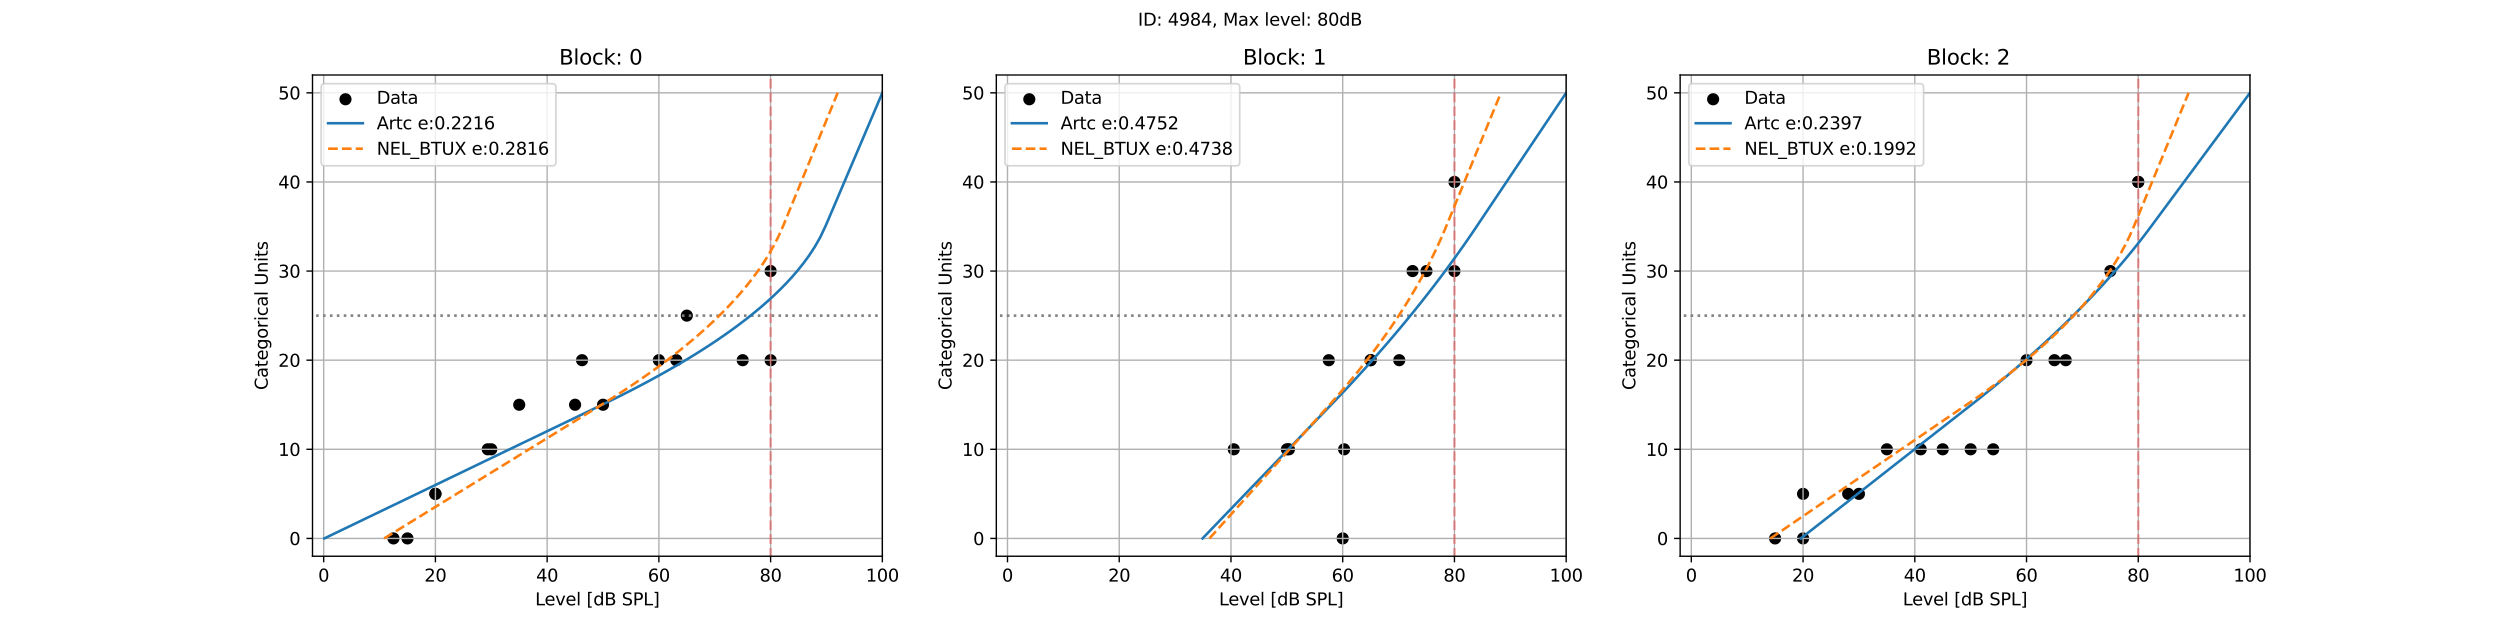 <?xml version="1.0" encoding="utf-8" standalone="no"?>
<!DOCTYPE svg PUBLIC "-//W3C//DTD SVG 1.1//EN"
  "http://www.w3.org/Graphics/SVG/1.1/DTD/svg11.dtd">
<svg xmlns:xlink="http://www.w3.org/1999/xlink" width="1440pt" height="360pt" viewBox="0 0 1440 360" xmlns="http://www.w3.org/2000/svg" version="1.1">
 <defs>
  <style type="text/css">*{stroke-linejoin: round; stroke-linecap: butt}</style>
 </defs>
 <g id="figure_1">
  <g id="patch_1">
   <path d="M 0 360 
L 1440 360 
L 1440 0 
L 0 0 
z
" style="fill: #ffffff"/>
  </g>
  <g id="axes_1">
   <g id="patch_2">
    <path d="M 180 320.4 
L 508.235 320.4 
L 508.235 43.2 
L 180 43.2 
z
" style="fill: #ffffff"/>
   </g>
   <g id="PathCollection_1">
    <defs>
     <path id="md3240e4531" d="M 0 3 
C 0.796 3 1.559 2.684 2.121 2.121 
C 2.684 1.559 3 0.796 3 0 
C 3 -0.796 2.684 -1.559 2.121 -2.121 
C 1.559 -2.684 0.796 -3 0 -3 
C -0.796 -3 -1.559 -2.684 -2.121 -2.121 
C -2.684 -1.559 -3 -0.796 -3 0 
C -3 0.796 -2.684 1.559 -2.121 2.121 
C -1.559 2.684 -0.796 3 0 3 
z
" style="stroke: #000000"/>
    </defs>
    <g clip-path="url(#p27db701f4f)">
     <use xlink:href="#md3240e4531" x="427.785" y="207.467" style="stroke: #000000"/>
     <use xlink:href="#md3240e4531" x="379.516" y="207.467" style="stroke: #000000"/>
     <use xlink:href="#md3240e4531" x="331.246" y="233.133" style="stroke: #000000"/>
     <use xlink:href="#md3240e4531" x="282.976" y="258.8" style="stroke: #000000"/>
     <use xlink:href="#md3240e4531" x="234.706" y="310.133" style="stroke: #000000"/>
     <use xlink:href="#md3240e4531" x="250.796" y="284.467" style="stroke: #000000"/>
     <use xlink:href="#md3240e4531" x="347.342" y="233.133" style="stroke: #000000"/>
     <use xlink:href="#md3240e4531" x="443.875" y="207.467" style="stroke: #000000"/>
     <use xlink:href="#md3240e4531" x="299.075" y="233.133" style="stroke: #000000"/>
     <use xlink:href="#md3240e4531" x="250.808" y="284.467" style="stroke: #000000"/>
     <use xlink:href="#md3240e4531" x="395.609" y="181.8" style="stroke: #000000"/>
     <use xlink:href="#md3240e4531" x="280.952" y="258.8" style="stroke: #000000"/>
     <use xlink:href="#md3240e4531" x="335.259" y="207.467" style="stroke: #000000"/>
     <use xlink:href="#md3240e4531" x="443.875" y="156.133" style="stroke: #000000"/>
     <use xlink:href="#md3240e4531" x="226.644" y="310.133" style="stroke: #000000"/>
     <use xlink:href="#md3240e4531" x="389.567" y="207.467" style="stroke: #000000"/>
    </g>
   </g>
   <g id="matplotlib.axis_1">
    <g id="xtick_1">
     <g id="line2d_1">
      <path d="M 186.436 320.4 
L 186.436 43.2 
" clip-path="url(#p27db701f4f)" style="fill: none; stroke: #b0b0b0; stroke-width: 0.8; stroke-linecap: square"/>
     </g>
     <g id="line2d_2">
      <defs>
       <path id="mb6daff8377" d="M 0 0 
L 0 3.5 
" style="stroke: #000000; stroke-width: 0.8"/>
      </defs>
      <g>
       <use xlink:href="#mb6daff8377" x="186.436" y="320.4" style="stroke: #000000; stroke-width: 0.8"/>
      </g>
     </g>
     <g id="text_1">
      <!-- 0 -->
      <g transform="translate(183.255 334.998) scale(0.1 -0.1)">
       <defs>
        <path id="DejaVuSans-30" d="M 2034 4250 
Q 1547 4250 1301 3770 
Q 1056 3291 1056 2328 
Q 1056 1369 1301 889 
Q 1547 409 2034 409 
Q 2525 409 2770 889 
Q 3016 1369 3016 2328 
Q 3016 3291 2770 3770 
Q 2525 4250 2034 4250 
z
M 2034 4750 
Q 2819 4750 3233 4129 
Q 3647 3509 3647 2328 
Q 3647 1150 3233 529 
Q 2819 -91 2034 -91 
Q 1250 -91 836 529 
Q 422 1150 422 2328 
Q 422 3509 836 4129 
Q 1250 4750 2034 4750 
z
" transform="scale(0.016)"/>
       </defs>
       <use xlink:href="#DejaVuSans-30"/>
      </g>
     </g>
    </g>
    <g id="xtick_2">
     <g id="line2d_3">
      <path d="M 250.796 320.4 
L 250.796 43.2 
" clip-path="url(#p27db701f4f)" style="fill: none; stroke: #b0b0b0; stroke-width: 0.8; stroke-linecap: square"/>
     </g>
     <g id="line2d_4">
      <g>
       <use xlink:href="#mb6daff8377" x="250.796" y="320.4" style="stroke: #000000; stroke-width: 0.8"/>
      </g>
     </g>
     <g id="text_2">
      <!-- 20 -->
      <g transform="translate(244.433 334.998) scale(0.1 -0.1)">
       <defs>
        <path id="DejaVuSans-32" d="M 1228 531 
L 3431 531 
L 3431 0 
L 469 0 
L 469 531 
Q 828 903 1448 1529 
Q 2069 2156 2228 2338 
Q 2531 2678 2651 2914 
Q 2772 3150 2772 3378 
Q 2772 3750 2511 3984 
Q 2250 4219 1831 4219 
Q 1534 4219 1204 4116 
Q 875 4013 500 3803 
L 500 4441 
Q 881 4594 1212 4672 
Q 1544 4750 1819 4750 
Q 2544 4750 2975 4387 
Q 3406 4025 3406 3419 
Q 3406 3131 3298 2873 
Q 3191 2616 2906 2266 
Q 2828 2175 2409 1742 
Q 1991 1309 1228 531 
z
" transform="scale(0.016)"/>
       </defs>
       <use xlink:href="#DejaVuSans-32"/>
       <use xlink:href="#DejaVuSans-30" x="63.623"/>
      </g>
     </g>
    </g>
    <g id="xtick_3">
     <g id="line2d_5">
      <path d="M 315.156 320.4 
L 315.156 43.2 
" clip-path="url(#p27db701f4f)" style="fill: none; stroke: #b0b0b0; stroke-width: 0.8; stroke-linecap: square"/>
     </g>
     <g id="line2d_6">
      <g>
       <use xlink:href="#mb6daff8377" x="315.156" y="320.4" style="stroke: #000000; stroke-width: 0.8"/>
      </g>
     </g>
     <g id="text_3">
      <!-- 40 -->
      <g transform="translate(308.793 334.998) scale(0.1 -0.1)">
       <defs>
        <path id="DejaVuSans-34" d="M 2419 4116 
L 825 1625 
L 2419 1625 
L 2419 4116 
z
M 2253 4666 
L 3047 4666 
L 3047 1625 
L 3713 1625 
L 3713 1100 
L 3047 1100 
L 3047 0 
L 2419 0 
L 2419 1100 
L 313 1100 
L 313 1709 
L 2253 4666 
z
" transform="scale(0.016)"/>
       </defs>
       <use xlink:href="#DejaVuSans-34"/>
       <use xlink:href="#DejaVuSans-30" x="63.623"/>
      </g>
     </g>
    </g>
    <g id="xtick_4">
     <g id="line2d_7">
      <path d="M 379.516 320.4 
L 379.516 43.2 
" clip-path="url(#p27db701f4f)" style="fill: none; stroke: #b0b0b0; stroke-width: 0.8; stroke-linecap: square"/>
     </g>
     <g id="line2d_8">
      <g>
       <use xlink:href="#mb6daff8377" x="379.516" y="320.4" style="stroke: #000000; stroke-width: 0.8"/>
      </g>
     </g>
     <g id="text_4">
      <!-- 60 -->
      <g transform="translate(373.153 334.998) scale(0.1 -0.1)">
       <defs>
        <path id="DejaVuSans-36" d="M 2113 2584 
Q 1688 2584 1439 2293 
Q 1191 2003 1191 1497 
Q 1191 994 1439 701 
Q 1688 409 2113 409 
Q 2538 409 2786 701 
Q 3034 994 3034 1497 
Q 3034 2003 2786 2293 
Q 2538 2584 2113 2584 
z
M 3366 4563 
L 3366 3988 
Q 3128 4100 2886 4159 
Q 2644 4219 2406 4219 
Q 1781 4219 1451 3797 
Q 1122 3375 1075 2522 
Q 1259 2794 1537 2939 
Q 1816 3084 2150 3084 
Q 2853 3084 3261 2657 
Q 3669 2231 3669 1497 
Q 3669 778 3244 343 
Q 2819 -91 2113 -91 
Q 1303 -91 875 529 
Q 447 1150 447 2328 
Q 447 3434 972 4092 
Q 1497 4750 2381 4750 
Q 2619 4750 2861 4703 
Q 3103 4656 3366 4563 
z
" transform="scale(0.016)"/>
       </defs>
       <use xlink:href="#DejaVuSans-36"/>
       <use xlink:href="#DejaVuSans-30" x="63.623"/>
      </g>
     </g>
    </g>
    <g id="xtick_5">
     <g id="line2d_9">
      <path d="M 443.875 320.4 
L 443.875 43.2 
" clip-path="url(#p27db701f4f)" style="fill: none; stroke: #b0b0b0; stroke-width: 0.8; stroke-linecap: square"/>
     </g>
     <g id="line2d_10">
      <g>
       <use xlink:href="#mb6daff8377" x="443.875" y="320.4" style="stroke: #000000; stroke-width: 0.8"/>
      </g>
     </g>
     <g id="text_5">
      <!-- 80 -->
      <g transform="translate(437.513 334.998) scale(0.1 -0.1)">
       <defs>
        <path id="DejaVuSans-38" d="M 2034 2216 
Q 1584 2216 1326 1975 
Q 1069 1734 1069 1313 
Q 1069 891 1326 650 
Q 1584 409 2034 409 
Q 2484 409 2743 651 
Q 3003 894 3003 1313 
Q 3003 1734 2745 1975 
Q 2488 2216 2034 2216 
z
M 1403 2484 
Q 997 2584 770 2862 
Q 544 3141 544 3541 
Q 544 4100 942 4425 
Q 1341 4750 2034 4750 
Q 2731 4750 3128 4425 
Q 3525 4100 3525 3541 
Q 3525 3141 3298 2862 
Q 3072 2584 2669 2484 
Q 3125 2378 3379 2068 
Q 3634 1759 3634 1313 
Q 3634 634 3220 271 
Q 2806 -91 2034 -91 
Q 1263 -91 848 271 
Q 434 634 434 1313 
Q 434 1759 690 2068 
Q 947 2378 1403 2484 
z
M 1172 3481 
Q 1172 3119 1398 2916 
Q 1625 2713 2034 2713 
Q 2441 2713 2670 2916 
Q 2900 3119 2900 3481 
Q 2900 3844 2670 4047 
Q 2441 4250 2034 4250 
Q 1625 4250 1398 4047 
Q 1172 3844 1172 3481 
z
" transform="scale(0.016)"/>
       </defs>
       <use xlink:href="#DejaVuSans-38"/>
       <use xlink:href="#DejaVuSans-30" x="63.623"/>
      </g>
     </g>
    </g>
    <g id="xtick_6">
     <g id="line2d_11">
      <path d="M 508.235 320.4 
L 508.235 43.2 
" clip-path="url(#p27db701f4f)" style="fill: none; stroke: #b0b0b0; stroke-width: 0.8; stroke-linecap: square"/>
     </g>
     <g id="line2d_12">
      <g>
       <use xlink:href="#mb6daff8377" x="508.235" y="320.4" style="stroke: #000000; stroke-width: 0.8"/>
      </g>
     </g>
     <g id="text_6">
      <!-- 100 -->
      <g transform="translate(498.692 334.998) scale(0.1 -0.1)">
       <defs>
        <path id="DejaVuSans-31" d="M 794 531 
L 1825 531 
L 1825 4091 
L 703 3866 
L 703 4441 
L 1819 4666 
L 2450 4666 
L 2450 531 
L 3481 531 
L 3481 0 
L 794 0 
L 794 531 
z
" transform="scale(0.016)"/>
       </defs>
       <use xlink:href="#DejaVuSans-31"/>
       <use xlink:href="#DejaVuSans-30" x="63.623"/>
       <use xlink:href="#DejaVuSans-30" x="127.246"/>
      </g>
     </g>
    </g>
    <g id="text_7">
     <!-- Level [dB SPL] -->
     <g transform="translate(308.258 348.677) scale(0.1 -0.1)">
      <defs>
       <path id="DejaVuSans-4c" d="M 628 4666 
L 1259 4666 
L 1259 531 
L 3531 531 
L 3531 0 
L 628 0 
L 628 4666 
z
" transform="scale(0.016)"/>
       <path id="DejaVuSans-65" d="M 3597 1894 
L 3597 1613 
L 953 1613 
Q 991 1019 1311 708 
Q 1631 397 2203 397 
Q 2534 397 2845 478 
Q 3156 559 3463 722 
L 3463 178 
Q 3153 47 2828 -22 
Q 2503 -91 2169 -91 
Q 1331 -91 842 396 
Q 353 884 353 1716 
Q 353 2575 817 3079 
Q 1281 3584 2069 3584 
Q 2775 3584 3186 3129 
Q 3597 2675 3597 1894 
z
M 3022 2063 
Q 3016 2534 2758 2815 
Q 2500 3097 2075 3097 
Q 1594 3097 1305 2825 
Q 1016 2553 972 2059 
L 3022 2063 
z
" transform="scale(0.016)"/>
       <path id="DejaVuSans-76" d="M 191 3500 
L 800 3500 
L 1894 563 
L 2988 3500 
L 3597 3500 
L 2284 0 
L 1503 0 
L 191 3500 
z
" transform="scale(0.016)"/>
       <path id="DejaVuSans-6c" d="M 603 4863 
L 1178 4863 
L 1178 0 
L 603 0 
L 603 4863 
z
" transform="scale(0.016)"/>
       <path id="DejaVuSans-20" transform="scale(0.016)"/>
       <path id="DejaVuSans-5b" d="M 550 4863 
L 1875 4863 
L 1875 4416 
L 1125 4416 
L 1125 -397 
L 1875 -397 
L 1875 -844 
L 550 -844 
L 550 4863 
z
" transform="scale(0.016)"/>
       <path id="DejaVuSans-64" d="M 2906 2969 
L 2906 4863 
L 3481 4863 
L 3481 0 
L 2906 0 
L 2906 525 
Q 2725 213 2448 61 
Q 2172 -91 1784 -91 
Q 1150 -91 751 415 
Q 353 922 353 1747 
Q 353 2572 751 3078 
Q 1150 3584 1784 3584 
Q 2172 3584 2448 3432 
Q 2725 3281 2906 2969 
z
M 947 1747 
Q 947 1113 1208 752 
Q 1469 391 1925 391 
Q 2381 391 2643 752 
Q 2906 1113 2906 1747 
Q 2906 2381 2643 2742 
Q 2381 3103 1925 3103 
Q 1469 3103 1208 2742 
Q 947 2381 947 1747 
z
" transform="scale(0.016)"/>
       <path id="DejaVuSans-42" d="M 1259 2228 
L 1259 519 
L 2272 519 
Q 2781 519 3026 730 
Q 3272 941 3272 1375 
Q 3272 1813 3026 2020 
Q 2781 2228 2272 2228 
L 1259 2228 
z
M 1259 4147 
L 1259 2741 
L 2194 2741 
Q 2656 2741 2882 2914 
Q 3109 3088 3109 3444 
Q 3109 3797 2882 3972 
Q 2656 4147 2194 4147 
L 1259 4147 
z
M 628 4666 
L 2241 4666 
Q 2963 4666 3353 4366 
Q 3744 4066 3744 3513 
Q 3744 3084 3544 2831 
Q 3344 2578 2956 2516 
Q 3422 2416 3680 2098 
Q 3938 1781 3938 1306 
Q 3938 681 3513 340 
Q 3088 0 2303 0 
L 628 0 
L 628 4666 
z
" transform="scale(0.016)"/>
       <path id="DejaVuSans-53" d="M 3425 4513 
L 3425 3897 
Q 3066 4069 2747 4153 
Q 2428 4238 2131 4238 
Q 1616 4238 1336 4038 
Q 1056 3838 1056 3469 
Q 1056 3159 1242 3001 
Q 1428 2844 1947 2747 
L 2328 2669 
Q 3034 2534 3370 2195 
Q 3706 1856 3706 1288 
Q 3706 609 3251 259 
Q 2797 -91 1919 -91 
Q 1588 -91 1214 -16 
Q 841 59 441 206 
L 441 856 
Q 825 641 1194 531 
Q 1563 422 1919 422 
Q 2459 422 2753 634 
Q 3047 847 3047 1241 
Q 3047 1584 2836 1778 
Q 2625 1972 2144 2069 
L 1759 2144 
Q 1053 2284 737 2584 
Q 422 2884 422 3419 
Q 422 4038 858 4394 
Q 1294 4750 2059 4750 
Q 2388 4750 2728 4690 
Q 3069 4631 3425 4513 
z
" transform="scale(0.016)"/>
       <path id="DejaVuSans-50" d="M 1259 4147 
L 1259 2394 
L 2053 2394 
Q 2494 2394 2734 2622 
Q 2975 2850 2975 3272 
Q 2975 3691 2734 3919 
Q 2494 4147 2053 4147 
L 1259 4147 
z
M 628 4666 
L 2053 4666 
Q 2838 4666 3239 4311 
Q 3641 3956 3641 3272 
Q 3641 2581 3239 2228 
Q 2838 1875 2053 1875 
L 1259 1875 
L 1259 0 
L 628 0 
L 628 4666 
z
" transform="scale(0.016)"/>
       <path id="DejaVuSans-5d" d="M 1947 4863 
L 1947 -844 
L 622 -844 
L 622 -397 
L 1369 -397 
L 1369 4416 
L 622 4416 
L 622 4863 
L 1947 4863 
z
" transform="scale(0.016)"/>
      </defs>
      <use xlink:href="#DejaVuSans-4c"/>
      <use xlink:href="#DejaVuSans-65" x="53.963"/>
      <use xlink:href="#DejaVuSans-76" x="115.486"/>
      <use xlink:href="#DejaVuSans-65" x="174.666"/>
      <use xlink:href="#DejaVuSans-6c" x="236.189"/>
      <use xlink:href="#DejaVuSans-20" x="263.973"/>
      <use xlink:href="#DejaVuSans-5b" x="295.76"/>
      <use xlink:href="#DejaVuSans-64" x="334.773"/>
      <use xlink:href="#DejaVuSans-42" x="398.25"/>
      <use xlink:href="#DejaVuSans-20" x="466.854"/>
      <use xlink:href="#DejaVuSans-53" x="498.641"/>
      <use xlink:href="#DejaVuSans-50" x="562.117"/>
      <use xlink:href="#DejaVuSans-4c" x="622.42"/>
      <use xlink:href="#DejaVuSans-5d" x="678.133"/>
     </g>
    </g>
   </g>
   <g id="matplotlib.axis_2">
    <g id="ytick_1">
     <g id="line2d_13">
      <path d="M 180 310.133 
L 508.235 310.133 
" clip-path="url(#p27db701f4f)" style="fill: none; stroke: #b0b0b0; stroke-width: 0.8; stroke-linecap: square"/>
     </g>
     <g id="line2d_14">
      <defs>
       <path id="m793aca46ce" d="M 0 0 
L -3.5 0 
" style="stroke: #000000; stroke-width: 0.8"/>
      </defs>
      <g>
       <use xlink:href="#m793aca46ce" x="180" y="310.133" style="stroke: #000000; stroke-width: 0.8"/>
      </g>
     </g>
     <g id="text_8">
      <!-- 0 -->
      <g transform="translate(166.637 313.933) scale(0.1 -0.1)">
       <use xlink:href="#DejaVuSans-30"/>
      </g>
     </g>
    </g>
    <g id="ytick_2">
     <g id="line2d_15">
      <path d="M 180 258.8 
L 508.235 258.8 
" clip-path="url(#p27db701f4f)" style="fill: none; stroke: #b0b0b0; stroke-width: 0.8; stroke-linecap: square"/>
     </g>
     <g id="line2d_16">
      <g>
       <use xlink:href="#m793aca46ce" x="180" y="258.8" style="stroke: #000000; stroke-width: 0.8"/>
      </g>
     </g>
     <g id="text_9">
      <!-- 10 -->
      <g transform="translate(160.275 262.599) scale(0.1 -0.1)">
       <use xlink:href="#DejaVuSans-31"/>
       <use xlink:href="#DejaVuSans-30" x="63.623"/>
      </g>
     </g>
    </g>
    <g id="ytick_3">
     <g id="line2d_17">
      <path d="M 180 207.467 
L 508.235 207.467 
" clip-path="url(#p27db701f4f)" style="fill: none; stroke: #b0b0b0; stroke-width: 0.8; stroke-linecap: square"/>
     </g>
     <g id="line2d_18">
      <g>
       <use xlink:href="#m793aca46ce" x="180" y="207.467" style="stroke: #000000; stroke-width: 0.8"/>
      </g>
     </g>
     <g id="text_10">
      <!-- 20 -->
      <g transform="translate(160.275 211.266) scale(0.1 -0.1)">
       <use xlink:href="#DejaVuSans-32"/>
       <use xlink:href="#DejaVuSans-30" x="63.623"/>
      </g>
     </g>
    </g>
    <g id="ytick_4">
     <g id="line2d_19">
      <path d="M 180 156.133 
L 508.235 156.133 
" clip-path="url(#p27db701f4f)" style="fill: none; stroke: #b0b0b0; stroke-width: 0.8; stroke-linecap: square"/>
     </g>
     <g id="line2d_20">
      <g>
       <use xlink:href="#m793aca46ce" x="180" y="156.133" style="stroke: #000000; stroke-width: 0.8"/>
      </g>
     </g>
     <g id="text_11">
      <!-- 30 -->
      <g transform="translate(160.275 159.933) scale(0.1 -0.1)">
       <defs>
        <path id="DejaVuSans-33" d="M 2597 2516 
Q 3050 2419 3304 2112 
Q 3559 1806 3559 1356 
Q 3559 666 3084 287 
Q 2609 -91 1734 -91 
Q 1441 -91 1130 -33 
Q 819 25 488 141 
L 488 750 
Q 750 597 1062 519 
Q 1375 441 1716 441 
Q 2309 441 2620 675 
Q 2931 909 2931 1356 
Q 2931 1769 2642 2001 
Q 2353 2234 1838 2234 
L 1294 2234 
L 1294 2753 
L 1863 2753 
Q 2328 2753 2575 2939 
Q 2822 3125 2822 3475 
Q 2822 3834 2567 4026 
Q 2313 4219 1838 4219 
Q 1578 4219 1281 4162 
Q 984 4106 628 3988 
L 628 4550 
Q 988 4650 1302 4700 
Q 1616 4750 1894 4750 
Q 2613 4750 3031 4423 
Q 3450 4097 3450 3541 
Q 3450 3153 3228 2886 
Q 3006 2619 2597 2516 
z
" transform="scale(0.016)"/>
       </defs>
       <use xlink:href="#DejaVuSans-33"/>
       <use xlink:href="#DejaVuSans-30" x="63.623"/>
      </g>
     </g>
    </g>
    <g id="ytick_5">
     <g id="line2d_21">
      <path d="M 180 104.8 
L 508.235 104.8 
" clip-path="url(#p27db701f4f)" style="fill: none; stroke: #b0b0b0; stroke-width: 0.8; stroke-linecap: square"/>
     </g>
     <g id="line2d_22">
      <g>
       <use xlink:href="#m793aca46ce" x="180" y="104.8" style="stroke: #000000; stroke-width: 0.8"/>
      </g>
     </g>
     <g id="text_12">
      <!-- 40 -->
      <g transform="translate(160.275 108.599) scale(0.1 -0.1)">
       <use xlink:href="#DejaVuSans-34"/>
       <use xlink:href="#DejaVuSans-30" x="63.623"/>
      </g>
     </g>
    </g>
    <g id="ytick_6">
     <g id="line2d_23">
      <path d="M 180 53.467 
L 508.235 53.467 
" clip-path="url(#p27db701f4f)" style="fill: none; stroke: #b0b0b0; stroke-width: 0.8; stroke-linecap: square"/>
     </g>
     <g id="line2d_24">
      <g>
       <use xlink:href="#m793aca46ce" x="180" y="53.467" style="stroke: #000000; stroke-width: 0.8"/>
      </g>
     </g>
     <g id="text_13">
      <!-- 50 -->
      <g transform="translate(160.275 57.266) scale(0.1 -0.1)">
       <defs>
        <path id="DejaVuSans-35" d="M 691 4666 
L 3169 4666 
L 3169 4134 
L 1269 4134 
L 1269 2991 
Q 1406 3038 1543 3061 
Q 1681 3084 1819 3084 
Q 2600 3084 3056 2656 
Q 3513 2228 3513 1497 
Q 3513 744 3044 326 
Q 2575 -91 1722 -91 
Q 1428 -91 1123 -41 
Q 819 9 494 109 
L 494 744 
Q 775 591 1075 516 
Q 1375 441 1709 441 
Q 2250 441 2565 725 
Q 2881 1009 2881 1497 
Q 2881 1984 2565 2268 
Q 2250 2553 1709 2553 
Q 1456 2553 1204 2497 
Q 953 2441 691 2322 
L 691 4666 
z
" transform="scale(0.016)"/>
       </defs>
       <use xlink:href="#DejaVuSans-35"/>
       <use xlink:href="#DejaVuSans-30" x="63.623"/>
      </g>
     </g>
    </g>
    <g id="text_14">
     <!-- Categorical Units -->
     <g transform="translate(154.195 224.644) rotate(-90) scale(0.1 -0.1)">
      <defs>
       <path id="DejaVuSans-43" d="M 4122 4306 
L 4122 3641 
Q 3803 3938 3442 4084 
Q 3081 4231 2675 4231 
Q 1875 4231 1450 3742 
Q 1025 3253 1025 2328 
Q 1025 1406 1450 917 
Q 1875 428 2675 428 
Q 3081 428 3442 575 
Q 3803 722 4122 1019 
L 4122 359 
Q 3791 134 3420 21 
Q 3050 -91 2638 -91 
Q 1578 -91 968 557 
Q 359 1206 359 2328 
Q 359 3453 968 4101 
Q 1578 4750 2638 4750 
Q 3056 4750 3426 4639 
Q 3797 4528 4122 4306 
z
" transform="scale(0.016)"/>
       <path id="DejaVuSans-61" d="M 2194 1759 
Q 1497 1759 1228 1600 
Q 959 1441 959 1056 
Q 959 750 1161 570 
Q 1363 391 1709 391 
Q 2188 391 2477 730 
Q 2766 1069 2766 1631 
L 2766 1759 
L 2194 1759 
z
M 3341 1997 
L 3341 0 
L 2766 0 
L 2766 531 
Q 2569 213 2275 61 
Q 1981 -91 1556 -91 
Q 1019 -91 701 211 
Q 384 513 384 1019 
Q 384 1609 779 1909 
Q 1175 2209 1959 2209 
L 2766 2209 
L 2766 2266 
Q 2766 2663 2505 2880 
Q 2244 3097 1772 3097 
Q 1472 3097 1187 3025 
Q 903 2953 641 2809 
L 641 3341 
Q 956 3463 1253 3523 
Q 1550 3584 1831 3584 
Q 2591 3584 2966 3190 
Q 3341 2797 3341 1997 
z
" transform="scale(0.016)"/>
       <path id="DejaVuSans-74" d="M 1172 4494 
L 1172 3500 
L 2356 3500 
L 2356 3053 
L 1172 3053 
L 1172 1153 
Q 1172 725 1289 603 
Q 1406 481 1766 481 
L 2356 481 
L 2356 0 
L 1766 0 
Q 1100 0 847 248 
Q 594 497 594 1153 
L 594 3053 
L 172 3053 
L 172 3500 
L 594 3500 
L 594 4494 
L 1172 4494 
z
" transform="scale(0.016)"/>
       <path id="DejaVuSans-67" d="M 2906 1791 
Q 2906 2416 2648 2759 
Q 2391 3103 1925 3103 
Q 1463 3103 1205 2759 
Q 947 2416 947 1791 
Q 947 1169 1205 825 
Q 1463 481 1925 481 
Q 2391 481 2648 825 
Q 2906 1169 2906 1791 
z
M 3481 434 
Q 3481 -459 3084 -895 
Q 2688 -1331 1869 -1331 
Q 1566 -1331 1297 -1286 
Q 1028 -1241 775 -1147 
L 775 -588 
Q 1028 -725 1275 -790 
Q 1522 -856 1778 -856 
Q 2344 -856 2625 -561 
Q 2906 -266 2906 331 
L 2906 616 
Q 2728 306 2450 153 
Q 2172 0 1784 0 
Q 1141 0 747 490 
Q 353 981 353 1791 
Q 353 2603 747 3093 
Q 1141 3584 1784 3584 
Q 2172 3584 2450 3431 
Q 2728 3278 2906 2969 
L 2906 3500 
L 3481 3500 
L 3481 434 
z
" transform="scale(0.016)"/>
       <path id="DejaVuSans-6f" d="M 1959 3097 
Q 1497 3097 1228 2736 
Q 959 2375 959 1747 
Q 959 1119 1226 758 
Q 1494 397 1959 397 
Q 2419 397 2687 759 
Q 2956 1122 2956 1747 
Q 2956 2369 2687 2733 
Q 2419 3097 1959 3097 
z
M 1959 3584 
Q 2709 3584 3137 3096 
Q 3566 2609 3566 1747 
Q 3566 888 3137 398 
Q 2709 -91 1959 -91 
Q 1206 -91 779 398 
Q 353 888 353 1747 
Q 353 2609 779 3096 
Q 1206 3584 1959 3584 
z
" transform="scale(0.016)"/>
       <path id="DejaVuSans-72" d="M 2631 2963 
Q 2534 3019 2420 3045 
Q 2306 3072 2169 3072 
Q 1681 3072 1420 2755 
Q 1159 2438 1159 1844 
L 1159 0 
L 581 0 
L 581 3500 
L 1159 3500 
L 1159 2956 
Q 1341 3275 1631 3429 
Q 1922 3584 2338 3584 
Q 2397 3584 2469 3576 
Q 2541 3569 2628 3553 
L 2631 2963 
z
" transform="scale(0.016)"/>
       <path id="DejaVuSans-69" d="M 603 3500 
L 1178 3500 
L 1178 0 
L 603 0 
L 603 3500 
z
M 603 4863 
L 1178 4863 
L 1178 4134 
L 603 4134 
L 603 4863 
z
" transform="scale(0.016)"/>
       <path id="DejaVuSans-63" d="M 3122 3366 
L 3122 2828 
Q 2878 2963 2633 3030 
Q 2388 3097 2138 3097 
Q 1578 3097 1268 2742 
Q 959 2388 959 1747 
Q 959 1106 1268 751 
Q 1578 397 2138 397 
Q 2388 397 2633 464 
Q 2878 531 3122 666 
L 3122 134 
Q 2881 22 2623 -34 
Q 2366 -91 2075 -91 
Q 1284 -91 818 406 
Q 353 903 353 1747 
Q 353 2603 823 3093 
Q 1294 3584 2113 3584 
Q 2378 3584 2631 3529 
Q 2884 3475 3122 3366 
z
" transform="scale(0.016)"/>
       <path id="DejaVuSans-55" d="M 556 4666 
L 1191 4666 
L 1191 1831 
Q 1191 1081 1462 751 
Q 1734 422 2344 422 
Q 2950 422 3222 751 
Q 3494 1081 3494 1831 
L 3494 4666 
L 4128 4666 
L 4128 1753 
Q 4128 841 3676 375 
Q 3225 -91 2344 -91 
Q 1459 -91 1007 375 
Q 556 841 556 1753 
L 556 4666 
z
" transform="scale(0.016)"/>
       <path id="DejaVuSans-6e" d="M 3513 2113 
L 3513 0 
L 2938 0 
L 2938 2094 
Q 2938 2591 2744 2837 
Q 2550 3084 2163 3084 
Q 1697 3084 1428 2787 
Q 1159 2491 1159 1978 
L 1159 0 
L 581 0 
L 581 3500 
L 1159 3500 
L 1159 2956 
Q 1366 3272 1645 3428 
Q 1925 3584 2291 3584 
Q 2894 3584 3203 3211 
Q 3513 2838 3513 2113 
z
" transform="scale(0.016)"/>
       <path id="DejaVuSans-73" d="M 2834 3397 
L 2834 2853 
Q 2591 2978 2328 3040 
Q 2066 3103 1784 3103 
Q 1356 3103 1142 2972 
Q 928 2841 928 2578 
Q 928 2378 1081 2264 
Q 1234 2150 1697 2047 
L 1894 2003 
Q 2506 1872 2764 1633 
Q 3022 1394 3022 966 
Q 3022 478 2636 193 
Q 2250 -91 1575 -91 
Q 1294 -91 989 -36 
Q 684 19 347 128 
L 347 722 
Q 666 556 975 473 
Q 1284 391 1588 391 
Q 1994 391 2212 530 
Q 2431 669 2431 922 
Q 2431 1156 2273 1281 
Q 2116 1406 1581 1522 
L 1381 1569 
Q 847 1681 609 1914 
Q 372 2147 372 2553 
Q 372 3047 722 3315 
Q 1072 3584 1716 3584 
Q 2034 3584 2315 3537 
Q 2597 3491 2834 3397 
z
" transform="scale(0.016)"/>
      </defs>
      <use xlink:href="#DejaVuSans-43"/>
      <use xlink:href="#DejaVuSans-61" x="69.824"/>
      <use xlink:href="#DejaVuSans-74" x="131.104"/>
      <use xlink:href="#DejaVuSans-65" x="170.312"/>
      <use xlink:href="#DejaVuSans-67" x="231.836"/>
      <use xlink:href="#DejaVuSans-6f" x="295.312"/>
      <use xlink:href="#DejaVuSans-72" x="356.494"/>
      <use xlink:href="#DejaVuSans-69" x="397.607"/>
      <use xlink:href="#DejaVuSans-63" x="425.391"/>
      <use xlink:href="#DejaVuSans-61" x="480.371"/>
      <use xlink:href="#DejaVuSans-6c" x="541.65"/>
      <use xlink:href="#DejaVuSans-20" x="569.434"/>
      <use xlink:href="#DejaVuSans-55" x="601.221"/>
      <use xlink:href="#DejaVuSans-6e" x="674.414"/>
      <use xlink:href="#DejaVuSans-69" x="737.793"/>
      <use xlink:href="#DejaVuSans-74" x="765.576"/>
      <use xlink:href="#DejaVuSans-73" x="804.785"/>
     </g>
    </g>
   </g>
   <g id="line2d_25">
    <path d="M 154.256 181.8 
L 572.595 181.8 
" clip-path="url(#p27db701f4f)" style="fill: none; stroke-dasharray: 1.5,2.475; stroke-dashoffset: 0; stroke: #808080; stroke-width: 1.5"/>
   </g>
   <g id="line2d_26">
    <path d="M 443.875 361 
L 443.875 -1 
" clip-path="url(#p27db701f4f)" style="fill: none; stroke-dasharray: 5.55,2.4; stroke-dashoffset: 0; stroke: #ff0000; stroke-opacity: 0.3; stroke-width: 1.5"/>
   </g>
   <g id="line2d_27">
    <path d="M 186.803 310.133 
L 190.05 308.571 
L 193.296 307.009 
L 196.543 305.447 
L 199.79 303.885 
L 203.037 302.322 
L 206.284 300.76 
L 209.53 299.198 
L 212.777 297.636 
L 216.024 296.074 
L 219.271 294.512 
L 222.517 292.949 
L 225.764 291.387 
L 229.011 289.825 
L 232.258 288.263 
L 235.505 286.701 
L 238.751 285.139 
L 241.998 283.576 
L 245.245 282.014 
L 248.492 280.452 
L 251.739 278.89 
L 254.985 277.328 
L 258.232 275.766 
L 261.479 274.203 
L 264.726 272.641 
L 267.973 271.079 
L 271.219 269.517 
L 274.466 267.955 
L 277.713 266.393 
L 280.96 264.83 
L 284.207 263.268 
L 287.453 261.706 
L 290.7 260.144 
L 293.947 258.582 
L 297.194 257.02 
L 300.44 255.457 
L 303.687 253.895 
L 306.934 252.333 
L 310.181 250.771 
L 313.428 249.209 
L 316.674 247.647 
L 319.921 246.084 
L 323.168 244.522 
L 326.415 242.96 
L 329.662 241.398 
L 332.908 239.836 
L 336.155 238.274 
L 339.402 236.711 
L 342.649 235.149 
L 345.896 233.587 
L 349.142 232.02 
L 352.389 230.435 
L 355.636 228.829 
L 358.883 227.202 
L 362.13 225.554 
L 365.376 223.883 
L 368.623 222.188 
L 371.87 220.469 
L 375.117 218.724 
L 378.364 216.952 
L 381.61 215.152 
L 384.857 213.322 
L 388.104 211.461 
L 391.351 209.567 
L 394.597 207.638 
L 397.844 205.673 
L 401.091 203.67 
L 404.338 201.625 
L 407.585 199.536 
L 410.831 197.401 
L 414.078 195.216 
L 417.325 192.977 
L 420.572 190.68 
L 423.819 188.321 
L 427.065 185.894 
L 430.312 183.393 
L 433.559 180.81 
L 436.806 178.138 
L 440.053 175.365 
L 443.299 172.481 
L 446.546 169.469 
L 449.793 166.312 
L 453.04 162.987 
L 456.287 159.463 
L 459.533 155.699 
L 462.78 151.638 
L 466.027 147.198 
L 469.274 142.247 
L 472.521 136.551 
L 475.767 129.633 
L 479.014 122.016 
L 482.261 114.399 
L 485.508 106.783 
L 488.754 99.166 
L 492.001 91.55 
L 495.248 83.933 
L 498.495 76.316 
L 501.742 68.7 
L 504.988 61.083 
L 508.235 53.467 
" clip-path="url(#p27db701f4f)" style="fill: none; stroke: #1f77b4; stroke-width: 1.5; stroke-linecap: square"/>
   </g>
   <g id="line2d_28">
    <path d="M 221.267 310.133 
L 223.906 308.51 
L 226.544 306.887 
L 229.183 305.264 
L 231.822 303.641 
L 234.461 302.018 
L 237.099 300.396 
L 239.738 298.773 
L 242.377 297.15 
L 245.015 295.527 
L 247.654 293.904 
L 250.293 292.281 
L 252.932 290.658 
L 255.57 289.035 
L 258.209 287.412 
L 260.848 285.789 
L 263.486 284.166 
L 266.125 282.543 
L 268.764 280.92 
L 271.403 279.297 
L 274.041 277.674 
L 276.68 276.051 
L 279.319 274.428 
L 281.957 272.805 
L 284.596 271.182 
L 287.235 269.559 
L 289.874 267.936 
L 292.512 266.313 
L 295.151 264.69 
L 297.79 263.067 
L 300.428 261.444 
L 303.067 259.821 
L 305.706 258.198 
L 308.345 256.575 
L 310.983 254.952 
L 313.622 253.329 
L 316.261 251.706 
L 318.899 250.083 
L 321.538 248.46 
L 324.177 246.837 
L 326.816 245.214 
L 329.454 243.591 
L 332.093 241.969 
L 334.732 240.346 
L 337.37 238.723 
L 340.009 237.1 
L 342.648 235.477 
L 345.287 233.854 
L 347.925 232.228 
L 350.564 230.584 
L 353.203 228.92 
L 355.841 227.235 
L 358.48 225.528 
L 361.119 223.798 
L 363.758 222.045 
L 366.396 220.267 
L 369.035 218.463 
L 371.674 216.632 
L 374.312 214.773 
L 376.951 212.884 
L 379.59 210.965 
L 382.229 209.013 
L 384.867 207.026 
L 387.506 205.004 
L 390.145 202.943 
L 392.783 200.842 
L 395.422 198.697 
L 398.061 196.508 
L 400.7 194.269 
L 403.338 191.978 
L 405.977 189.632 
L 408.616 187.225 
L 411.254 184.753 
L 413.893 182.21 
L 416.532 179.59 
L 419.171 176.885 
L 421.809 174.087 
L 424.448 171.185 
L 427.087 168.166 
L 429.726 165.016 
L 432.364 161.715 
L 435.003 158.24 
L 437.642 154.559 
L 440.28 150.632 
L 442.919 146.4 
L 445.558 141.779 
L 448.197 136.638 
L 450.835 130.748 
L 453.474 124.309 
L 456.113 117.869 
L 458.751 111.428 
L 461.39 104.988 
L 464.029 98.548 
L 466.668 92.108 
L 469.306 85.668 
L 471.945 79.227 
L 474.584 72.787 
L 477.222 66.347 
L 479.861 59.907 
L 482.5 53.467 
" clip-path="url(#p27db701f4f)" style="fill: none; stroke-dasharray: 5.55,2.4; stroke-dashoffset: 0; stroke: #ff7f0e; stroke-width: 1.5"/>
   </g>
   <g id="patch_3">
    <path d="M 180 320.4 
L 180 43.2 
" style="fill: none; stroke: #000000; stroke-width: 0.8; stroke-linejoin: miter; stroke-linecap: square"/>
   </g>
   <g id="patch_4">
    <path d="M 508.235 320.4 
L 508.235 43.2 
" style="fill: none; stroke: #000000; stroke-width: 0.8; stroke-linejoin: miter; stroke-linecap: square"/>
   </g>
   <g id="patch_5">
    <path d="M 180 320.4 
L 508.235 320.4 
" style="fill: none; stroke: #000000; stroke-width: 0.8; stroke-linejoin: miter; stroke-linecap: square"/>
   </g>
   <g id="patch_6">
    <path d="M 180 43.2 
L 508.235 43.2 
" style="fill: none; stroke: #000000; stroke-width: 0.8; stroke-linejoin: miter; stroke-linecap: square"/>
   </g>
   <g id="text_15">
    <!--  Block: 0 -->
    <g transform="translate(318.237 37.2) scale(0.12 -0.12)">
     <defs>
      <path id="DejaVuSans-6b" d="M 581 4863 
L 1159 4863 
L 1159 1991 
L 2875 3500 
L 3609 3500 
L 1753 1863 
L 3688 0 
L 2938 0 
L 1159 1709 
L 1159 0 
L 581 0 
L 581 4863 
z
" transform="scale(0.016)"/>
      <path id="DejaVuSans-3a" d="M 750 794 
L 1409 794 
L 1409 0 
L 750 0 
L 750 794 
z
M 750 3309 
L 1409 3309 
L 1409 2516 
L 750 2516 
L 750 3309 
z
" transform="scale(0.016)"/>
     </defs>
     <use xlink:href="#DejaVuSans-20"/>
     <use xlink:href="#DejaVuSans-42" x="31.787"/>
     <use xlink:href="#DejaVuSans-6c" x="100.391"/>
     <use xlink:href="#DejaVuSans-6f" x="128.174"/>
     <use xlink:href="#DejaVuSans-63" x="189.355"/>
     <use xlink:href="#DejaVuSans-6b" x="244.336"/>
     <use xlink:href="#DejaVuSans-3a" x="302.246"/>
     <use xlink:href="#DejaVuSans-20" x="335.938"/>
     <use xlink:href="#DejaVuSans-30" x="367.725"/>
    </g>
   </g>
   <g id="legend_1">
    <g id="patch_7">
     <path d="M 187 95.513 
L 318.2 95.513 
Q 320.2 95.513 320.2 93.513 
L 320.2 50.2 
Q 320.2 48.2 318.2 48.2 
L 187 48.2 
Q 185 48.2 185 50.2 
L 185 93.513 
Q 185 95.513 187 95.513 
z
" style="fill: #ffffff; opacity: 0.8; stroke: #cccccc; stroke-linejoin: miter"/>
    </g>
    <g id="PathCollection_2">
     <g>
      <use xlink:href="#md3240e4531" x="199" y="57.173" style="stroke: #000000"/>
     </g>
    </g>
    <g id="text_16">
     <!-- Data -->
     <g transform="translate(217 59.798) scale(0.1 -0.1)">
      <defs>
       <path id="DejaVuSans-44" d="M 1259 4147 
L 1259 519 
L 2022 519 
Q 2988 519 3436 956 
Q 3884 1394 3884 2338 
Q 3884 3275 3436 3711 
Q 2988 4147 2022 4147 
L 1259 4147 
z
M 628 4666 
L 1925 4666 
Q 3281 4666 3915 4102 
Q 4550 3538 4550 2338 
Q 4550 1131 3912 565 
Q 3275 0 1925 0 
L 628 0 
L 628 4666 
z
" transform="scale(0.016)"/>
      </defs>
      <use xlink:href="#DejaVuSans-44"/>
      <use xlink:href="#DejaVuSans-61" x="77.002"/>
      <use xlink:href="#DejaVuSans-74" x="138.281"/>
      <use xlink:href="#DejaVuSans-61" x="177.49"/>
     </g>
    </g>
    <g id="line2d_29">
     <path d="M 189 70.977 
L 199 70.977 
L 209 70.977 
" style="fill: none; stroke: #1f77b4; stroke-width: 1.5; stroke-linecap: square"/>
    </g>
    <g id="text_17">
     <!-- Artc e:0.2216 -->
     <g transform="translate(217 74.477) scale(0.1 -0.1)">
      <defs>
       <path id="DejaVuSans-41" d="M 2188 4044 
L 1331 1722 
L 3047 1722 
L 2188 4044 
z
M 1831 4666 
L 2547 4666 
L 4325 0 
L 3669 0 
L 3244 1197 
L 1141 1197 
L 716 0 
L 50 0 
L 1831 4666 
z
" transform="scale(0.016)"/>
       <path id="DejaVuSans-2e" d="M 684 794 
L 1344 794 
L 1344 0 
L 684 0 
L 684 794 
z
" transform="scale(0.016)"/>
      </defs>
      <use xlink:href="#DejaVuSans-41"/>
      <use xlink:href="#DejaVuSans-72" x="68.408"/>
      <use xlink:href="#DejaVuSans-74" x="109.521"/>
      <use xlink:href="#DejaVuSans-63" x="148.73"/>
      <use xlink:href="#DejaVuSans-20" x="203.711"/>
      <use xlink:href="#DejaVuSans-65" x="235.498"/>
      <use xlink:href="#DejaVuSans-3a" x="297.021"/>
      <use xlink:href="#DejaVuSans-30" x="330.713"/>
      <use xlink:href="#DejaVuSans-2e" x="394.336"/>
      <use xlink:href="#DejaVuSans-32" x="426.123"/>
      <use xlink:href="#DejaVuSans-32" x="489.746"/>
      <use xlink:href="#DejaVuSans-31" x="553.369"/>
      <use xlink:href="#DejaVuSans-36" x="616.992"/>
     </g>
    </g>
    <g id="line2d_30">
     <path d="M 189 85.655 
L 199 85.655 
L 209 85.655 
" style="fill: none; stroke-dasharray: 5.55,2.4; stroke-dashoffset: 0; stroke: #ff7f0e; stroke-width: 1.5"/>
    </g>
    <g id="text_18">
     <!-- NEL_BTUX e:0.2816 -->
     <g transform="translate(217 89.155) scale(0.1 -0.1)">
      <defs>
       <path id="DejaVuSans-4e" d="M 628 4666 
L 1478 4666 
L 3547 763 
L 3547 4666 
L 4159 4666 
L 4159 0 
L 3309 0 
L 1241 3903 
L 1241 0 
L 628 0 
L 628 4666 
z
" transform="scale(0.016)"/>
       <path id="DejaVuSans-45" d="M 628 4666 
L 3578 4666 
L 3578 4134 
L 1259 4134 
L 1259 2753 
L 3481 2753 
L 3481 2222 
L 1259 2222 
L 1259 531 
L 3634 531 
L 3634 0 
L 628 0 
L 628 4666 
z
" transform="scale(0.016)"/>
       <path id="DejaVuSans-5f" d="M 3263 -1063 
L 3263 -1509 
L -63 -1509 
L -63 -1063 
L 3263 -1063 
z
" transform="scale(0.016)"/>
       <path id="DejaVuSans-54" d="M -19 4666 
L 3928 4666 
L 3928 4134 
L 2272 4134 
L 2272 0 
L 1638 0 
L 1638 4134 
L -19 4134 
L -19 4666 
z
" transform="scale(0.016)"/>
       <path id="DejaVuSans-58" d="M 403 4666 
L 1081 4666 
L 2241 2931 
L 3406 4666 
L 4084 4666 
L 2584 2425 
L 4184 0 
L 3506 0 
L 2194 1984 
L 872 0 
L 191 0 
L 1856 2491 
L 403 4666 
z
" transform="scale(0.016)"/>
      </defs>
      <use xlink:href="#DejaVuSans-4e"/>
      <use xlink:href="#DejaVuSans-45" x="74.805"/>
      <use xlink:href="#DejaVuSans-4c" x="137.988"/>
      <use xlink:href="#DejaVuSans-5f" x="193.701"/>
      <use xlink:href="#DejaVuSans-42" x="243.701"/>
      <use xlink:href="#DejaVuSans-54" x="312.305"/>
      <use xlink:href="#DejaVuSans-55" x="373.389"/>
      <use xlink:href="#DejaVuSans-58" x="446.582"/>
      <use xlink:href="#DejaVuSans-20" x="515.088"/>
      <use xlink:href="#DejaVuSans-65" x="546.875"/>
      <use xlink:href="#DejaVuSans-3a" x="608.398"/>
      <use xlink:href="#DejaVuSans-30" x="642.09"/>
      <use xlink:href="#DejaVuSans-2e" x="705.713"/>
      <use xlink:href="#DejaVuSans-32" x="737.5"/>
      <use xlink:href="#DejaVuSans-38" x="801.123"/>
      <use xlink:href="#DejaVuSans-31" x="864.746"/>
      <use xlink:href="#DejaVuSans-36" x="928.369"/>
     </g>
    </g>
   </g>
  </g>
  <g id="axes_2">
   <g id="patch_8">
    <path d="M 573.882 320.4 
L 902.118 320.4 
L 902.118 43.2 
L 573.882 43.2 
z
" style="fill: #ffffff"/>
   </g>
   <g id="PathCollection_3">
    <g clip-path="url(#p142f7f0c46)">
     <use xlink:href="#md3240e4531" x="821.668" y="156.133" style="stroke: #000000"/>
     <use xlink:href="#md3240e4531" x="773.398" y="310.133" style="stroke: #000000"/>
     <use xlink:href="#md3240e4531" x="789.488" y="207.467" style="stroke: #000000"/>
     <use xlink:href="#md3240e4531" x="741.247" y="258.8" style="stroke: #000000"/>
     <use xlink:href="#md3240e4531" x="813.63" y="156.133" style="stroke: #000000"/>
     <use xlink:href="#md3240e4531" x="765.375" y="207.467" style="stroke: #000000"/>
     <use xlink:href="#md3240e4531" x="789.502" y="207.467" style="stroke: #000000"/>
     <use xlink:href="#md3240e4531" x="837.758" y="156.133" style="stroke: #000000"/>
     <use xlink:href="#md3240e4531" x="837.758" y="104.8" style="stroke: #000000"/>
     <use xlink:href="#md3240e4531" x="710.647" y="258.8" style="stroke: #000000"/>
     <use xlink:href="#md3240e4531" x="774.202" y="258.8" style="stroke: #000000"/>
     <use xlink:href="#md3240e4531" x="805.98" y="207.467" style="stroke: #000000"/>
     <use xlink:href="#md3240e4531" x="742.425" y="258.8" style="stroke: #000000"/>
    </g>
   </g>
   <g id="matplotlib.axis_3">
    <g id="xtick_7">
     <g id="line2d_31">
      <path d="M 580.318 320.4 
L 580.318 43.2 
" clip-path="url(#p142f7f0c46)" style="fill: none; stroke: #b0b0b0; stroke-width: 0.8; stroke-linecap: square"/>
     </g>
     <g id="line2d_32">
      <g>
       <use xlink:href="#mb6daff8377" x="580.318" y="320.4" style="stroke: #000000; stroke-width: 0.8"/>
      </g>
     </g>
     <g id="text_19">
      <!-- 0 -->
      <g transform="translate(577.137 334.998) scale(0.1 -0.1)">
       <use xlink:href="#DejaVuSans-30"/>
      </g>
     </g>
    </g>
    <g id="xtick_8">
     <g id="line2d_33">
      <path d="M 644.678 320.4 
L 644.678 43.2 
" clip-path="url(#p142f7f0c46)" style="fill: none; stroke: #b0b0b0; stroke-width: 0.8; stroke-linecap: square"/>
     </g>
     <g id="line2d_34">
      <g>
       <use xlink:href="#mb6daff8377" x="644.678" y="320.4" style="stroke: #000000; stroke-width: 0.8"/>
      </g>
     </g>
     <g id="text_20">
      <!-- 20 -->
      <g transform="translate(638.316 334.998) scale(0.1 -0.1)">
       <use xlink:href="#DejaVuSans-32"/>
       <use xlink:href="#DejaVuSans-30" x="63.623"/>
      </g>
     </g>
    </g>
    <g id="xtick_9">
     <g id="line2d_35">
      <path d="M 709.038 320.4 
L 709.038 43.2 
" clip-path="url(#p142f7f0c46)" style="fill: none; stroke: #b0b0b0; stroke-width: 0.8; stroke-linecap: square"/>
     </g>
     <g id="line2d_36">
      <g>
       <use xlink:href="#mb6daff8377" x="709.038" y="320.4" style="stroke: #000000; stroke-width: 0.8"/>
      </g>
     </g>
     <g id="text_21">
      <!-- 40 -->
      <g transform="translate(702.676 334.998) scale(0.1 -0.1)">
       <use xlink:href="#DejaVuSans-34"/>
       <use xlink:href="#DejaVuSans-30" x="63.623"/>
      </g>
     </g>
    </g>
    <g id="xtick_10">
     <g id="line2d_37">
      <path d="M 773.398 320.4 
L 773.398 43.2 
" clip-path="url(#p142f7f0c46)" style="fill: none; stroke: #b0b0b0; stroke-width: 0.8; stroke-linecap: square"/>
     </g>
     <g id="line2d_38">
      <g>
       <use xlink:href="#mb6daff8377" x="773.398" y="320.4" style="stroke: #000000; stroke-width: 0.8"/>
      </g>
     </g>
     <g id="text_22">
      <!-- 60 -->
      <g transform="translate(767.035 334.998) scale(0.1 -0.1)">
       <use xlink:href="#DejaVuSans-36"/>
       <use xlink:href="#DejaVuSans-30" x="63.623"/>
      </g>
     </g>
    </g>
    <g id="xtick_11">
     <g id="line2d_39">
      <path d="M 837.758 320.4 
L 837.758 43.2 
" clip-path="url(#p142f7f0c46)" style="fill: none; stroke: #b0b0b0; stroke-width: 0.8; stroke-linecap: square"/>
     </g>
     <g id="line2d_40">
      <g>
       <use xlink:href="#mb6daff8377" x="837.758" y="320.4" style="stroke: #000000; stroke-width: 0.8"/>
      </g>
     </g>
     <g id="text_23">
      <!-- 80 -->
      <g transform="translate(831.395 334.998) scale(0.1 -0.1)">
       <use xlink:href="#DejaVuSans-38"/>
       <use xlink:href="#DejaVuSans-30" x="63.623"/>
      </g>
     </g>
    </g>
    <g id="xtick_12">
     <g id="line2d_41">
      <path d="M 902.118 320.4 
L 902.118 43.2 
" clip-path="url(#p142f7f0c46)" style="fill: none; stroke: #b0b0b0; stroke-width: 0.8; stroke-linecap: square"/>
     </g>
     <g id="line2d_42">
      <g>
       <use xlink:href="#mb6daff8377" x="902.118" y="320.4" style="stroke: #000000; stroke-width: 0.8"/>
      </g>
     </g>
     <g id="text_24">
      <!-- 100 -->
      <g transform="translate(892.574 334.998) scale(0.1 -0.1)">
       <use xlink:href="#DejaVuSans-31"/>
       <use xlink:href="#DejaVuSans-30" x="63.623"/>
       <use xlink:href="#DejaVuSans-30" x="127.246"/>
      </g>
     </g>
    </g>
    <g id="text_25">
     <!-- Level [dB SPL] -->
     <g transform="translate(702.141 348.677) scale(0.1 -0.1)">
      <use xlink:href="#DejaVuSans-4c"/>
      <use xlink:href="#DejaVuSans-65" x="53.963"/>
      <use xlink:href="#DejaVuSans-76" x="115.486"/>
      <use xlink:href="#DejaVuSans-65" x="174.666"/>
      <use xlink:href="#DejaVuSans-6c" x="236.189"/>
      <use xlink:href="#DejaVuSans-20" x="263.973"/>
      <use xlink:href="#DejaVuSans-5b" x="295.76"/>
      <use xlink:href="#DejaVuSans-64" x="334.773"/>
      <use xlink:href="#DejaVuSans-42" x="398.25"/>
      <use xlink:href="#DejaVuSans-20" x="466.854"/>
      <use xlink:href="#DejaVuSans-53" x="498.641"/>
      <use xlink:href="#DejaVuSans-50" x="562.117"/>
      <use xlink:href="#DejaVuSans-4c" x="622.42"/>
      <use xlink:href="#DejaVuSans-5d" x="678.133"/>
     </g>
    </g>
   </g>
   <g id="matplotlib.axis_4">
    <g id="ytick_7">
     <g id="line2d_43">
      <path d="M 573.882 310.133 
L 902.118 310.133 
" clip-path="url(#p142f7f0c46)" style="fill: none; stroke: #b0b0b0; stroke-width: 0.8; stroke-linecap: square"/>
     </g>
     <g id="line2d_44">
      <g>
       <use xlink:href="#m793aca46ce" x="573.882" y="310.133" style="stroke: #000000; stroke-width: 0.8"/>
      </g>
     </g>
     <g id="text_26">
      <!-- 0 -->
      <g transform="translate(560.52 313.933) scale(0.1 -0.1)">
       <use xlink:href="#DejaVuSans-30"/>
      </g>
     </g>
    </g>
    <g id="ytick_8">
     <g id="line2d_45">
      <path d="M 573.882 258.8 
L 902.118 258.8 
" clip-path="url(#p142f7f0c46)" style="fill: none; stroke: #b0b0b0; stroke-width: 0.8; stroke-linecap: square"/>
     </g>
     <g id="line2d_46">
      <g>
       <use xlink:href="#m793aca46ce" x="573.882" y="258.8" style="stroke: #000000; stroke-width: 0.8"/>
      </g>
     </g>
     <g id="text_27">
      <!-- 10 -->
      <g transform="translate(554.157 262.599) scale(0.1 -0.1)">
       <use xlink:href="#DejaVuSans-31"/>
       <use xlink:href="#DejaVuSans-30" x="63.623"/>
      </g>
     </g>
    </g>
    <g id="ytick_9">
     <g id="line2d_47">
      <path d="M 573.882 207.467 
L 902.118 207.467 
" clip-path="url(#p142f7f0c46)" style="fill: none; stroke: #b0b0b0; stroke-width: 0.8; stroke-linecap: square"/>
     </g>
     <g id="line2d_48">
      <g>
       <use xlink:href="#m793aca46ce" x="573.882" y="207.467" style="stroke: #000000; stroke-width: 0.8"/>
      </g>
     </g>
     <g id="text_28">
      <!-- 20 -->
      <g transform="translate(554.157 211.266) scale(0.1 -0.1)">
       <use xlink:href="#DejaVuSans-32"/>
       <use xlink:href="#DejaVuSans-30" x="63.623"/>
      </g>
     </g>
    </g>
    <g id="ytick_10">
     <g id="line2d_49">
      <path d="M 573.882 156.133 
L 902.118 156.133 
" clip-path="url(#p142f7f0c46)" style="fill: none; stroke: #b0b0b0; stroke-width: 0.8; stroke-linecap: square"/>
     </g>
     <g id="line2d_50">
      <g>
       <use xlink:href="#m793aca46ce" x="573.882" y="156.133" style="stroke: #000000; stroke-width: 0.8"/>
      </g>
     </g>
     <g id="text_29">
      <!-- 30 -->
      <g transform="translate(554.157 159.933) scale(0.1 -0.1)">
       <use xlink:href="#DejaVuSans-33"/>
       <use xlink:href="#DejaVuSans-30" x="63.623"/>
      </g>
     </g>
    </g>
    <g id="ytick_11">
     <g id="line2d_51">
      <path d="M 573.882 104.8 
L 902.118 104.8 
" clip-path="url(#p142f7f0c46)" style="fill: none; stroke: #b0b0b0; stroke-width: 0.8; stroke-linecap: square"/>
     </g>
     <g id="line2d_52">
      <g>
       <use xlink:href="#m793aca46ce" x="573.882" y="104.8" style="stroke: #000000; stroke-width: 0.8"/>
      </g>
     </g>
     <g id="text_30">
      <!-- 40 -->
      <g transform="translate(554.157 108.599) scale(0.1 -0.1)">
       <use xlink:href="#DejaVuSans-34"/>
       <use xlink:href="#DejaVuSans-30" x="63.623"/>
      </g>
     </g>
    </g>
    <g id="ytick_12">
     <g id="line2d_53">
      <path d="M 573.882 53.467 
L 902.118 53.467 
" clip-path="url(#p142f7f0c46)" style="fill: none; stroke: #b0b0b0; stroke-width: 0.8; stroke-linecap: square"/>
     </g>
     <g id="line2d_54">
      <g>
       <use xlink:href="#m793aca46ce" x="573.882" y="53.467" style="stroke: #000000; stroke-width: 0.8"/>
      </g>
     </g>
     <g id="text_31">
      <!-- 50 -->
      <g transform="translate(554.157 57.266) scale(0.1 -0.1)">
       <use xlink:href="#DejaVuSans-35"/>
       <use xlink:href="#DejaVuSans-30" x="63.623"/>
      </g>
     </g>
    </g>
    <g id="text_32">
     <!-- Categorical Units -->
     <g transform="translate(548.078 224.644) rotate(-90) scale(0.1 -0.1)">
      <use xlink:href="#DejaVuSans-43"/>
      <use xlink:href="#DejaVuSans-61" x="69.824"/>
      <use xlink:href="#DejaVuSans-74" x="131.104"/>
      <use xlink:href="#DejaVuSans-65" x="170.312"/>
      <use xlink:href="#DejaVuSans-67" x="231.836"/>
      <use xlink:href="#DejaVuSans-6f" x="295.312"/>
      <use xlink:href="#DejaVuSans-72" x="356.494"/>
      <use xlink:href="#DejaVuSans-69" x="397.607"/>
      <use xlink:href="#DejaVuSans-63" x="425.391"/>
      <use xlink:href="#DejaVuSans-61" x="480.371"/>
      <use xlink:href="#DejaVuSans-6c" x="541.65"/>
      <use xlink:href="#DejaVuSans-20" x="569.434"/>
      <use xlink:href="#DejaVuSans-55" x="601.221"/>
      <use xlink:href="#DejaVuSans-6e" x="674.414"/>
      <use xlink:href="#DejaVuSans-69" x="737.793"/>
      <use xlink:href="#DejaVuSans-74" x="765.576"/>
      <use xlink:href="#DejaVuSans-73" x="804.785"/>
     </g>
    </g>
   </g>
   <g id="line2d_55">
    <path d="M 548.138 181.8 
L 966.478 181.8 
" clip-path="url(#p142f7f0c46)" style="fill: none; stroke-dasharray: 1.5,2.475; stroke-dashoffset: 0; stroke: #808080; stroke-width: 1.5"/>
   </g>
   <g id="line2d_56">
    <path d="M 837.758 361 
L 837.758 -1 
" clip-path="url(#p142f7f0c46)" style="fill: none; stroke-dasharray: 5.55,2.4; stroke-dashoffset: 0; stroke: #ff0000; stroke-opacity: 0.3; stroke-width: 1.5"/>
   </g>
   <g id="line2d_57">
    <path d="M 692.67 310.133 
L 694.786 307.934 
L 696.902 305.735 
L 699.017 303.536 
L 701.133 301.337 
L 703.248 299.138 
L 705.364 296.939 
L 707.48 294.74 
L 709.595 292.541 
L 711.711 290.341 
L 713.827 288.142 
L 715.942 285.943 
L 718.058 283.744 
L 720.173 281.545 
L 722.289 279.346 
L 724.405 277.147 
L 726.52 274.948 
L 728.636 272.749 
L 730.752 270.55 
L 732.867 268.351 
L 734.983 266.151 
L 737.099 263.952 
L 739.214 261.753 
L 741.33 259.554 
L 743.445 257.355 
L 745.561 255.156 
L 747.677 252.957 
L 749.792 250.758 
L 751.908 248.559 
L 754.024 246.36 
L 756.139 244.161 
L 758.255 241.961 
L 760.37 239.762 
L 762.486 237.563 
L 764.602 235.364 
L 766.717 233.165 
L 768.833 230.959 
L 770.949 228.738 
L 773.064 226.503 
L 775.18 224.252 
L 777.295 221.986 
L 779.411 219.704 
L 781.527 217.406 
L 783.642 215.091 
L 785.758 212.76 
L 787.874 210.411 
L 789.989 208.044 
L 792.105 205.66 
L 794.221 203.257 
L 796.336 200.836 
L 798.452 198.395 
L 800.567 195.934 
L 802.683 193.453 
L 804.799 190.951 
L 806.914 188.428 
L 809.03 185.883 
L 811.146 183.315 
L 813.261 180.724 
L 815.377 178.11 
L 817.492 175.471 
L 819.608 172.808 
L 821.724 170.118 
L 823.839 167.402 
L 825.955 164.659 
L 828.071 161.887 
L 830.186 159.086 
L 832.302 156.256 
L 834.417 153.394 
L 836.533 150.5 
L 838.649 147.574 
L 840.764 144.612 
L 842.88 141.616 
L 844.996 138.582 
L 847.111 135.51 
L 849.227 132.399 
L 851.343 129.249 
L 853.458 126.092 
L 855.574 122.934 
L 857.689 119.776 
L 859.805 116.619 
L 861.921 113.461 
L 864.036 110.304 
L 866.152 107.146 
L 868.268 103.988 
L 870.383 100.831 
L 872.499 97.673 
L 874.614 94.516 
L 876.73 91.358 
L 878.846 88.2 
L 880.961 85.043 
L 883.077 81.885 
L 885.193 78.728 
L 887.308 75.57 
L 889.424 72.412 
L 891.539 69.255 
L 893.655 66.097 
L 895.771 62.939 
L 897.886 59.782 
L 900.002 56.624 
L 902.118 53.467 
" clip-path="url(#p142f7f0c46)" style="fill: none; stroke: #1f77b4; stroke-width: 1.5; stroke-linecap: square"/>
   </g>
   <g id="line2d_58">
    <path d="M 696.641 310.133 
L 698.337 308.246 
L 700.033 306.358 
L 701.729 304.471 
L 703.424 302.583 
L 705.12 300.696 
L 706.816 298.809 
L 708.512 296.921 
L 710.207 295.034 
L 711.903 293.146 
L 713.599 291.259 
L 715.295 289.371 
L 716.991 287.484 
L 718.686 285.596 
L 720.382 283.709 
L 722.078 281.821 
L 723.774 279.934 
L 725.469 278.046 
L 727.165 276.159 
L 728.861 274.271 
L 730.557 272.384 
L 732.252 270.496 
L 733.948 268.609 
L 735.644 266.722 
L 737.34 264.834 
L 739.035 262.947 
L 740.731 261.059 
L 742.427 259.172 
L 744.123 257.284 
L 745.818 255.397 
L 747.514 253.509 
L 749.21 251.622 
L 750.906 249.734 
L 752.601 247.847 
L 754.297 245.959 
L 755.993 244.072 
L 757.689 242.184 
L 759.384 240.297 
L 761.08 238.409 
L 762.776 236.522 
L 764.472 234.635 
L 766.167 232.747 
L 767.863 230.846 
L 769.559 228.925 
L 771.255 226.984 
L 772.95 225.023 
L 774.646 223.04 
L 776.342 221.034 
L 778.038 219.006 
L 779.733 216.954 
L 781.429 214.877 
L 783.125 212.774 
L 784.821 210.645 
L 786.516 208.488 
L 788.212 206.303 
L 789.908 204.087 
L 791.604 201.841 
L 793.299 199.562 
L 794.995 197.249 
L 796.691 194.9 
L 798.387 192.514 
L 800.083 190.089 
L 801.778 187.623 
L 803.474 185.114 
L 805.17 182.56 
L 806.866 179.957 
L 808.561 177.303 
L 810.257 174.595 
L 811.953 171.83 
L 813.649 169.003 
L 815.344 166.11 
L 817.04 163.148 
L 818.736 160.109 
L 820.432 156.988 
L 822.127 153.779 
L 823.823 150.472 
L 825.519 147.059 
L 827.215 143.528 
L 828.91 139.867 
L 830.606 136.06 
L 832.302 132.088 
L 833.998 127.964 
L 835.693 123.825 
L 837.389 119.687 
L 839.085 115.548 
L 840.781 111.409 
L 842.476 107.27 
L 844.172 103.132 
L 845.868 98.993 
L 847.564 94.854 
L 849.259 90.715 
L 850.955 86.577 
L 852.651 82.438 
L 854.347 78.299 
L 856.042 74.16 
L 857.738 70.022 
L 859.434 65.883 
L 861.13 61.744 
L 862.825 57.605 
L 864.521 53.467 
" clip-path="url(#p142f7f0c46)" style="fill: none; stroke-dasharray: 5.55,2.4; stroke-dashoffset: 0; stroke: #ff7f0e; stroke-width: 1.5"/>
   </g>
   <g id="patch_9">
    <path d="M 573.882 320.4 
L 573.882 43.2 
" style="fill: none; stroke: #000000; stroke-width: 0.8; stroke-linejoin: miter; stroke-linecap: square"/>
   </g>
   <g id="patch_10">
    <path d="M 902.118 320.4 
L 902.118 43.2 
" style="fill: none; stroke: #000000; stroke-width: 0.8; stroke-linejoin: miter; stroke-linecap: square"/>
   </g>
   <g id="patch_11">
    <path d="M 573.882 320.4 
L 902.118 320.4 
" style="fill: none; stroke: #000000; stroke-width: 0.8; stroke-linejoin: miter; stroke-linecap: square"/>
   </g>
   <g id="patch_12">
    <path d="M 573.882 43.2 
L 902.118 43.2 
" style="fill: none; stroke: #000000; stroke-width: 0.8; stroke-linejoin: miter; stroke-linecap: square"/>
   </g>
   <g id="text_33">
    <!--  Block: 1 -->
    <g transform="translate(712.119 37.2) scale(0.12 -0.12)">
     <use xlink:href="#DejaVuSans-20"/>
     <use xlink:href="#DejaVuSans-42" x="31.787"/>
     <use xlink:href="#DejaVuSans-6c" x="100.391"/>
     <use xlink:href="#DejaVuSans-6f" x="128.174"/>
     <use xlink:href="#DejaVuSans-63" x="189.355"/>
     <use xlink:href="#DejaVuSans-6b" x="244.336"/>
     <use xlink:href="#DejaVuSans-3a" x="302.246"/>
     <use xlink:href="#DejaVuSans-20" x="335.938"/>
     <use xlink:href="#DejaVuSans-31" x="367.725"/>
    </g>
   </g>
   <g id="legend_2">
    <g id="patch_13">
     <path d="M 580.882 95.513 
L 712.082 95.513 
Q 714.082 95.513 714.082 93.513 
L 714.082 50.2 
Q 714.082 48.2 712.082 48.2 
L 580.882 48.2 
Q 578.882 48.2 578.882 50.2 
L 578.882 93.513 
Q 578.882 95.513 580.882 95.513 
z
" style="fill: #ffffff; opacity: 0.8; stroke: #cccccc; stroke-linejoin: miter"/>
    </g>
    <g id="PathCollection_4">
     <g>
      <use xlink:href="#md3240e4531" x="592.882" y="57.173" style="stroke: #000000"/>
     </g>
    </g>
    <g id="text_34">
     <!-- Data -->
     <g transform="translate(610.882 59.798) scale(0.1 -0.1)">
      <use xlink:href="#DejaVuSans-44"/>
      <use xlink:href="#DejaVuSans-61" x="77.002"/>
      <use xlink:href="#DejaVuSans-74" x="138.281"/>
      <use xlink:href="#DejaVuSans-61" x="177.49"/>
     </g>
    </g>
    <g id="line2d_59">
     <path d="M 582.882 70.977 
L 592.882 70.977 
L 602.882 70.977 
" style="fill: none; stroke: #1f77b4; stroke-width: 1.5; stroke-linecap: square"/>
    </g>
    <g id="text_35">
     <!-- Artc e:0.4752 -->
     <g transform="translate(610.882 74.477) scale(0.1 -0.1)">
      <defs>
       <path id="DejaVuSans-37" d="M 525 4666 
L 3525 4666 
L 3525 4397 
L 1831 0 
L 1172 0 
L 2766 4134 
L 525 4134 
L 525 4666 
z
" transform="scale(0.016)"/>
      </defs>
      <use xlink:href="#DejaVuSans-41"/>
      <use xlink:href="#DejaVuSans-72" x="68.408"/>
      <use xlink:href="#DejaVuSans-74" x="109.521"/>
      <use xlink:href="#DejaVuSans-63" x="148.73"/>
      <use xlink:href="#DejaVuSans-20" x="203.711"/>
      <use xlink:href="#DejaVuSans-65" x="235.498"/>
      <use xlink:href="#DejaVuSans-3a" x="297.021"/>
      <use xlink:href="#DejaVuSans-30" x="330.713"/>
      <use xlink:href="#DejaVuSans-2e" x="394.336"/>
      <use xlink:href="#DejaVuSans-34" x="426.123"/>
      <use xlink:href="#DejaVuSans-37" x="489.746"/>
      <use xlink:href="#DejaVuSans-35" x="553.369"/>
      <use xlink:href="#DejaVuSans-32" x="616.992"/>
     </g>
    </g>
    <g id="line2d_60">
     <path d="M 582.882 85.655 
L 592.882 85.655 
L 602.882 85.655 
" style="fill: none; stroke-dasharray: 5.55,2.4; stroke-dashoffset: 0; stroke: #ff7f0e; stroke-width: 1.5"/>
    </g>
    <g id="text_36">
     <!-- NEL_BTUX e:0.4738 -->
     <g transform="translate(610.882 89.155) scale(0.1 -0.1)">
      <use xlink:href="#DejaVuSans-4e"/>
      <use xlink:href="#DejaVuSans-45" x="74.805"/>
      <use xlink:href="#DejaVuSans-4c" x="137.988"/>
      <use xlink:href="#DejaVuSans-5f" x="193.701"/>
      <use xlink:href="#DejaVuSans-42" x="243.701"/>
      <use xlink:href="#DejaVuSans-54" x="312.305"/>
      <use xlink:href="#DejaVuSans-55" x="373.389"/>
      <use xlink:href="#DejaVuSans-58" x="446.582"/>
      <use xlink:href="#DejaVuSans-20" x="515.088"/>
      <use xlink:href="#DejaVuSans-65" x="546.875"/>
      <use xlink:href="#DejaVuSans-3a" x="608.398"/>
      <use xlink:href="#DejaVuSans-30" x="642.09"/>
      <use xlink:href="#DejaVuSans-2e" x="705.713"/>
      <use xlink:href="#DejaVuSans-34" x="737.5"/>
      <use xlink:href="#DejaVuSans-37" x="801.123"/>
      <use xlink:href="#DejaVuSans-33" x="864.746"/>
      <use xlink:href="#DejaVuSans-38" x="928.369"/>
     </g>
    </g>
   </g>
  </g>
  <g id="axes_3">
   <g id="patch_14">
    <path d="M 967.765 320.4 
L 1296 320.4 
L 1296 43.2 
L 967.765 43.2 
z
" style="fill: #ffffff"/>
   </g>
   <g id="PathCollection_5">
    <g clip-path="url(#pb795cc374e)">
     <use xlink:href="#md3240e4531" x="1215.55" y="156.133" style="stroke: #000000"/>
     <use xlink:href="#md3240e4531" x="1167.28" y="207.467" style="stroke: #000000"/>
     <use xlink:href="#md3240e4531" x="1119.01" y="258.8" style="stroke: #000000"/>
     <use xlink:href="#md3240e4531" x="1070.74" y="284.467" style="stroke: #000000"/>
     <use xlink:href="#md3240e4531" x="1022.471" y="310.133" style="stroke: #000000"/>
     <use xlink:href="#md3240e4531" x="1038.561" y="284.467" style="stroke: #000000"/>
     <use xlink:href="#md3240e4531" x="1135.102" y="258.8" style="stroke: #000000"/>
     <use xlink:href="#md3240e4531" x="1038.565" y="310.133" style="stroke: #000000"/>
     <use xlink:href="#md3240e4531" x="1231.64" y="104.8" style="stroke: #000000"/>
     <use xlink:href="#md3240e4531" x="1086.834" y="258.8" style="stroke: #000000"/>
     <use xlink:href="#md3240e4531" x="1183.371" y="207.467" style="stroke: #000000"/>
     <use xlink:href="#md3240e4531" x="1064.561" y="284.467" style="stroke: #000000"/>
     <use xlink:href="#md3240e4531" x="1231.64" y="104.8" style="stroke: #000000"/>
     <use xlink:href="#md3240e4531" x="1148.101" y="258.8" style="stroke: #000000"/>
     <use xlink:href="#md3240e4531" x="1189.871" y="207.467" style="stroke: #000000"/>
     <use xlink:href="#md3240e4531" x="1106.331" y="258.8" style="stroke: #000000"/>
    </g>
   </g>
   <g id="matplotlib.axis_5">
    <g id="xtick_13">
     <g id="line2d_61">
      <path d="M 974.201 320.4 
L 974.201 43.2 
" clip-path="url(#pb795cc374e)" style="fill: none; stroke: #b0b0b0; stroke-width: 0.8; stroke-linecap: square"/>
     </g>
     <g id="line2d_62">
      <g>
       <use xlink:href="#mb6daff8377" x="974.201" y="320.4" style="stroke: #000000; stroke-width: 0.8"/>
      </g>
     </g>
     <g id="text_37">
      <!-- 0 -->
      <g transform="translate(971.019 334.998) scale(0.1 -0.1)">
       <use xlink:href="#DejaVuSans-30"/>
      </g>
     </g>
    </g>
    <g id="xtick_14">
     <g id="line2d_63">
      <path d="M 1038.561 320.4 
L 1038.561 43.2 
" clip-path="url(#pb795cc374e)" style="fill: none; stroke: #b0b0b0; stroke-width: 0.8; stroke-linecap: square"/>
     </g>
     <g id="line2d_64">
      <g>
       <use xlink:href="#mb6daff8377" x="1038.561" y="320.4" style="stroke: #000000; stroke-width: 0.8"/>
      </g>
     </g>
     <g id="text_38">
      <!-- 20 -->
      <g transform="translate(1032.198 334.998) scale(0.1 -0.1)">
       <use xlink:href="#DejaVuSans-32"/>
       <use xlink:href="#DejaVuSans-30" x="63.623"/>
      </g>
     </g>
    </g>
    <g id="xtick_15">
     <g id="line2d_65">
      <path d="M 1102.92 320.4 
L 1102.92 43.2 
" clip-path="url(#pb795cc374e)" style="fill: none; stroke: #b0b0b0; stroke-width: 0.8; stroke-linecap: square"/>
     </g>
     <g id="line2d_66">
      <g>
       <use xlink:href="#mb6daff8377" x="1102.92" y="320.4" style="stroke: #000000; stroke-width: 0.8"/>
      </g>
     </g>
     <g id="text_39">
      <!-- 40 -->
      <g transform="translate(1096.558 334.998) scale(0.1 -0.1)">
       <use xlink:href="#DejaVuSans-34"/>
       <use xlink:href="#DejaVuSans-30" x="63.623"/>
      </g>
     </g>
    </g>
    <g id="xtick_16">
     <g id="line2d_67">
      <path d="M 1167.28 320.4 
L 1167.28 43.2 
" clip-path="url(#pb795cc374e)" style="fill: none; stroke: #b0b0b0; stroke-width: 0.8; stroke-linecap: square"/>
     </g>
     <g id="line2d_68">
      <g>
       <use xlink:href="#mb6daff8377" x="1167.28" y="320.4" style="stroke: #000000; stroke-width: 0.8"/>
      </g>
     </g>
     <g id="text_40">
      <!-- 60 -->
      <g transform="translate(1160.918 334.998) scale(0.1 -0.1)">
       <use xlink:href="#DejaVuSans-36"/>
       <use xlink:href="#DejaVuSans-30" x="63.623"/>
      </g>
     </g>
    </g>
    <g id="xtick_17">
     <g id="line2d_69">
      <path d="M 1231.64 320.4 
L 1231.64 43.2 
" clip-path="url(#pb795cc374e)" style="fill: none; stroke: #b0b0b0; stroke-width: 0.8; stroke-linecap: square"/>
     </g>
     <g id="line2d_70">
      <g>
       <use xlink:href="#mb6daff8377" x="1231.64" y="320.4" style="stroke: #000000; stroke-width: 0.8"/>
      </g>
     </g>
     <g id="text_41">
      <!-- 80 -->
      <g transform="translate(1225.278 334.998) scale(0.1 -0.1)">
       <use xlink:href="#DejaVuSans-38"/>
       <use xlink:href="#DejaVuSans-30" x="63.623"/>
      </g>
     </g>
    </g>
    <g id="xtick_18">
     <g id="line2d_71">
      <path d="M 1296 320.4 
L 1296 43.2 
" clip-path="url(#pb795cc374e)" style="fill: none; stroke: #b0b0b0; stroke-width: 0.8; stroke-linecap: square"/>
     </g>
     <g id="line2d_72">
      <g>
       <use xlink:href="#mb6daff8377" x="1296" y="320.4" style="stroke: #000000; stroke-width: 0.8"/>
      </g>
     </g>
     <g id="text_42">
      <!-- 100 -->
      <g transform="translate(1286.456 334.998) scale(0.1 -0.1)">
       <use xlink:href="#DejaVuSans-31"/>
       <use xlink:href="#DejaVuSans-30" x="63.623"/>
       <use xlink:href="#DejaVuSans-30" x="127.246"/>
      </g>
     </g>
    </g>
    <g id="text_43">
     <!-- Level [dB SPL] -->
     <g transform="translate(1096.023 348.677) scale(0.1 -0.1)">
      <use xlink:href="#DejaVuSans-4c"/>
      <use xlink:href="#DejaVuSans-65" x="53.963"/>
      <use xlink:href="#DejaVuSans-76" x="115.486"/>
      <use xlink:href="#DejaVuSans-65" x="174.666"/>
      <use xlink:href="#DejaVuSans-6c" x="236.189"/>
      <use xlink:href="#DejaVuSans-20" x="263.973"/>
      <use xlink:href="#DejaVuSans-5b" x="295.76"/>
      <use xlink:href="#DejaVuSans-64" x="334.773"/>
      <use xlink:href="#DejaVuSans-42" x="398.25"/>
      <use xlink:href="#DejaVuSans-20" x="466.854"/>
      <use xlink:href="#DejaVuSans-53" x="498.641"/>
      <use xlink:href="#DejaVuSans-50" x="562.117"/>
      <use xlink:href="#DejaVuSans-4c" x="622.42"/>
      <use xlink:href="#DejaVuSans-5d" x="678.133"/>
     </g>
    </g>
   </g>
   <g id="matplotlib.axis_6">
    <g id="ytick_13">
     <g id="line2d_73">
      <path d="M 967.765 310.133 
L 1296 310.133 
" clip-path="url(#pb795cc374e)" style="fill: none; stroke: #b0b0b0; stroke-width: 0.8; stroke-linecap: square"/>
     </g>
     <g id="line2d_74">
      <g>
       <use xlink:href="#m793aca46ce" x="967.765" y="310.133" style="stroke: #000000; stroke-width: 0.8"/>
      </g>
     </g>
     <g id="text_44">
      <!-- 0 -->
      <g transform="translate(954.402 313.933) scale(0.1 -0.1)">
       <use xlink:href="#DejaVuSans-30"/>
      </g>
     </g>
    </g>
    <g id="ytick_14">
     <g id="line2d_75">
      <path d="M 967.765 258.8 
L 1296 258.8 
" clip-path="url(#pb795cc374e)" style="fill: none; stroke: #b0b0b0; stroke-width: 0.8; stroke-linecap: square"/>
     </g>
     <g id="line2d_76">
      <g>
       <use xlink:href="#m793aca46ce" x="967.765" y="258.8" style="stroke: #000000; stroke-width: 0.8"/>
      </g>
     </g>
     <g id="text_45">
      <!-- 10 -->
      <g transform="translate(948.04 262.599) scale(0.1 -0.1)">
       <use xlink:href="#DejaVuSans-31"/>
       <use xlink:href="#DejaVuSans-30" x="63.623"/>
      </g>
     </g>
    </g>
    <g id="ytick_15">
     <g id="line2d_77">
      <path d="M 967.765 207.467 
L 1296 207.467 
" clip-path="url(#pb795cc374e)" style="fill: none; stroke: #b0b0b0; stroke-width: 0.8; stroke-linecap: square"/>
     </g>
     <g id="line2d_78">
      <g>
       <use xlink:href="#m793aca46ce" x="967.765" y="207.467" style="stroke: #000000; stroke-width: 0.8"/>
      </g>
     </g>
     <g id="text_46">
      <!-- 20 -->
      <g transform="translate(948.04 211.266) scale(0.1 -0.1)">
       <use xlink:href="#DejaVuSans-32"/>
       <use xlink:href="#DejaVuSans-30" x="63.623"/>
      </g>
     </g>
    </g>
    <g id="ytick_16">
     <g id="line2d_79">
      <path d="M 967.765 156.133 
L 1296 156.133 
" clip-path="url(#pb795cc374e)" style="fill: none; stroke: #b0b0b0; stroke-width: 0.8; stroke-linecap: square"/>
     </g>
     <g id="line2d_80">
      <g>
       <use xlink:href="#m793aca46ce" x="967.765" y="156.133" style="stroke: #000000; stroke-width: 0.8"/>
      </g>
     </g>
     <g id="text_47">
      <!-- 30 -->
      <g transform="translate(948.04 159.933) scale(0.1 -0.1)">
       <use xlink:href="#DejaVuSans-33"/>
       <use xlink:href="#DejaVuSans-30" x="63.623"/>
      </g>
     </g>
    </g>
    <g id="ytick_17">
     <g id="line2d_81">
      <path d="M 967.765 104.8 
L 1296 104.8 
" clip-path="url(#pb795cc374e)" style="fill: none; stroke: #b0b0b0; stroke-width: 0.8; stroke-linecap: square"/>
     </g>
     <g id="line2d_82">
      <g>
       <use xlink:href="#m793aca46ce" x="967.765" y="104.8" style="stroke: #000000; stroke-width: 0.8"/>
      </g>
     </g>
     <g id="text_48">
      <!-- 40 -->
      <g transform="translate(948.04 108.599) scale(0.1 -0.1)">
       <use xlink:href="#DejaVuSans-34"/>
       <use xlink:href="#DejaVuSans-30" x="63.623"/>
      </g>
     </g>
    </g>
    <g id="ytick_18">
     <g id="line2d_83">
      <path d="M 967.765 53.467 
L 1296 53.467 
" clip-path="url(#pb795cc374e)" style="fill: none; stroke: #b0b0b0; stroke-width: 0.8; stroke-linecap: square"/>
     </g>
     <g id="line2d_84">
      <g>
       <use xlink:href="#m793aca46ce" x="967.765" y="53.467" style="stroke: #000000; stroke-width: 0.8"/>
      </g>
     </g>
     <g id="text_49">
      <!-- 50 -->
      <g transform="translate(948.04 57.266) scale(0.1 -0.1)">
       <use xlink:href="#DejaVuSans-35"/>
       <use xlink:href="#DejaVuSans-30" x="63.623"/>
      </g>
     </g>
    </g>
    <g id="text_50">
     <!-- Categorical Units -->
     <g transform="translate(941.96 224.644) rotate(-90) scale(0.1 -0.1)">
      <use xlink:href="#DejaVuSans-43"/>
      <use xlink:href="#DejaVuSans-61" x="69.824"/>
      <use xlink:href="#DejaVuSans-74" x="131.104"/>
      <use xlink:href="#DejaVuSans-65" x="170.312"/>
      <use xlink:href="#DejaVuSans-67" x="231.836"/>
      <use xlink:href="#DejaVuSans-6f" x="295.312"/>
      <use xlink:href="#DejaVuSans-72" x="356.494"/>
      <use xlink:href="#DejaVuSans-69" x="397.607"/>
      <use xlink:href="#DejaVuSans-63" x="425.391"/>
      <use xlink:href="#DejaVuSans-61" x="480.371"/>
      <use xlink:href="#DejaVuSans-6c" x="541.65"/>
      <use xlink:href="#DejaVuSans-20" x="569.434"/>
      <use xlink:href="#DejaVuSans-55" x="601.221"/>
      <use xlink:href="#DejaVuSans-6e" x="674.414"/>
      <use xlink:href="#DejaVuSans-69" x="737.793"/>
      <use xlink:href="#DejaVuSans-74" x="765.576"/>
      <use xlink:href="#DejaVuSans-73" x="804.785"/>
     </g>
    </g>
   </g>
   <g id="line2d_85">
    <path d="M 942.021 181.8 
L 1360.36 181.8 
" clip-path="url(#pb795cc374e)" style="fill: none; stroke-dasharray: 1.5,2.475; stroke-dashoffset: 0; stroke: #808080; stroke-width: 1.5"/>
   </g>
   <g id="line2d_86">
    <path d="M 1231.64 361 
L 1231.64 -1 
" clip-path="url(#pb795cc374e)" style="fill: none; stroke-dasharray: 5.55,2.4; stroke-dashoffset: 0; stroke: #ff0000; stroke-opacity: 0.3; stroke-width: 1.5"/>
   </g>
   <g id="line2d_87">
    <path d="M 1037.272 310.133 
L 1039.886 308.085 
L 1042.499 306.037 
L 1045.113 303.988 
L 1047.726 301.94 
L 1050.339 299.891 
L 1052.953 297.843 
L 1055.566 295.795 
L 1058.18 293.746 
L 1060.793 291.698 
L 1063.406 289.649 
L 1066.02 287.601 
L 1068.633 285.553 
L 1071.247 283.504 
L 1073.86 281.456 
L 1076.473 279.408 
L 1079.087 277.359 
L 1081.7 275.311 
L 1084.314 273.262 
L 1086.927 271.214 
L 1089.541 269.166 
L 1092.154 267.117 
L 1094.767 265.069 
L 1097.381 263.02 
L 1099.994 260.972 
L 1102.608 258.924 
L 1105.221 256.875 
L 1107.834 254.827 
L 1110.448 252.778 
L 1113.061 250.73 
L 1115.675 248.682 
L 1118.288 246.633 
L 1120.901 244.585 
L 1123.515 242.537 
L 1126.128 240.488 
L 1128.742 238.44 
L 1131.355 236.391 
L 1133.969 234.343 
L 1136.582 232.293 
L 1139.195 230.229 
L 1141.809 228.147 
L 1144.422 226.047 
L 1147.036 223.928 
L 1149.649 221.79 
L 1152.262 219.632 
L 1154.876 217.453 
L 1157.489 215.254 
L 1160.103 213.033 
L 1162.716 210.79 
L 1165.329 208.524 
L 1167.943 206.235 
L 1170.556 203.921 
L 1173.17 201.582 
L 1175.783 199.217 
L 1178.397 196.825 
L 1181.01 194.405 
L 1183.623 191.957 
L 1186.237 189.479 
L 1188.85 186.97 
L 1191.464 184.428 
L 1194.077 181.854 
L 1196.69 179.244 
L 1199.304 176.598 
L 1201.917 173.915 
L 1204.531 171.192 
L 1207.144 168.428 
L 1209.757 165.621 
L 1212.371 162.768 
L 1214.984 159.868 
L 1217.598 156.918 
L 1220.211 153.916 
L 1222.825 150.858 
L 1225.438 147.741 
L 1228.051 144.562 
L 1230.665 141.316 
L 1233.278 138 
L 1235.892 134.609 
L 1238.505 131.138 
L 1241.118 127.609 
L 1243.732 124.078 
L 1246.345 120.548 
L 1248.959 117.017 
L 1251.572 113.486 
L 1254.185 109.956 
L 1256.799 106.425 
L 1259.412 102.895 
L 1262.026 99.364 
L 1264.639 95.834 
L 1267.253 92.303 
L 1269.866 88.772 
L 1272.479 85.242 
L 1275.093 81.711 
L 1277.706 78.181 
L 1280.32 74.65 
L 1282.933 71.12 
L 1285.546 67.589 
L 1288.16 64.058 
L 1290.773 60.528 
L 1293.387 56.997 
L 1296 53.467 
" clip-path="url(#pb795cc374e)" style="fill: none; stroke: #1f77b4; stroke-width: 1.5; stroke-linecap: square"/>
   </g>
   <g id="line2d_88">
    <path d="M 1019.731 310.133 
L 1022.165 308.475 
L 1024.598 306.817 
L 1027.031 305.159 
L 1029.465 303.5 
L 1031.898 301.842 
L 1034.332 300.184 
L 1036.765 298.526 
L 1039.199 296.868 
L 1041.632 295.209 
L 1044.065 293.551 
L 1046.499 291.893 
L 1048.932 290.235 
L 1051.366 288.576 
L 1053.799 286.918 
L 1056.233 285.26 
L 1058.666 283.602 
L 1061.099 281.944 
L 1063.533 280.285 
L 1065.966 278.627 
L 1068.4 276.969 
L 1070.833 275.311 
L 1073.267 273.652 
L 1075.7 271.994 
L 1078.133 270.336 
L 1080.567 268.678 
L 1083 267.019 
L 1085.434 265.361 
L 1087.867 263.703 
L 1090.301 262.045 
L 1092.734 260.387 
L 1095.167 258.728 
L 1097.601 257.07 
L 1100.034 255.412 
L 1102.468 253.754 
L 1104.901 252.095 
L 1107.335 250.437 
L 1109.768 248.779 
L 1112.201 247.121 
L 1114.635 245.463 
L 1117.068 243.804 
L 1119.502 242.146 
L 1121.935 240.488 
L 1124.369 238.83 
L 1126.802 237.171 
L 1129.235 235.513 
L 1131.669 233.855 
L 1134.102 232.194 
L 1136.536 230.514 
L 1138.969 228.815 
L 1141.403 227.094 
L 1143.836 225.351 
L 1146.269 223.586 
L 1148.703 221.796 
L 1151.136 219.982 
L 1153.57 218.142 
L 1156.003 216.275 
L 1158.437 214.38 
L 1160.87 212.455 
L 1163.303 210.5 
L 1165.737 208.512 
L 1168.17 206.49 
L 1170.604 204.432 
L 1173.037 202.336 
L 1175.471 200.199 
L 1177.904 198.021 
L 1180.337 195.797 
L 1182.771 193.525 
L 1185.204 191.202 
L 1187.638 188.824 
L 1190.071 186.386 
L 1192.505 183.885 
L 1194.938 181.315 
L 1197.371 178.67 
L 1199.805 175.943 
L 1202.238 173.126 
L 1204.672 170.209 
L 1207.105 167.181 
L 1209.539 164.028 
L 1211.972 160.733 
L 1214.405 157.275 
L 1216.839 153.627 
L 1219.272 149.755 
L 1221.706 145.61 
L 1224.139 141.126 
L 1226.573 136.201 
L 1229.006 130.675 
L 1231.439 124.737 
L 1233.873 118.797 
L 1236.306 112.858 
L 1238.74 106.919 
L 1241.173 100.98 
L 1243.607 95.041 
L 1246.04 89.102 
L 1248.473 83.162 
L 1250.907 77.223 
L 1253.34 71.284 
L 1255.774 65.345 
L 1258.207 59.406 
L 1260.641 53.467 
" clip-path="url(#pb795cc374e)" style="fill: none; stroke-dasharray: 5.55,2.4; stroke-dashoffset: 0; stroke: #ff7f0e; stroke-width: 1.5"/>
   </g>
   <g id="patch_15">
    <path d="M 967.765 320.4 
L 967.765 43.2 
" style="fill: none; stroke: #000000; stroke-width: 0.8; stroke-linejoin: miter; stroke-linecap: square"/>
   </g>
   <g id="patch_16">
    <path d="M 1296 320.4 
L 1296 43.2 
" style="fill: none; stroke: #000000; stroke-width: 0.8; stroke-linejoin: miter; stroke-linecap: square"/>
   </g>
   <g id="patch_17">
    <path d="M 967.765 320.4 
L 1296 320.4 
" style="fill: none; stroke: #000000; stroke-width: 0.8; stroke-linejoin: miter; stroke-linecap: square"/>
   </g>
   <g id="patch_18">
    <path d="M 967.765 43.2 
L 1296 43.2 
" style="fill: none; stroke: #000000; stroke-width: 0.8; stroke-linejoin: miter; stroke-linecap: square"/>
   </g>
   <g id="text_51">
    <!--  Block: 2 -->
    <g transform="translate(1106.002 37.2) scale(0.12 -0.12)">
     <use xlink:href="#DejaVuSans-20"/>
     <use xlink:href="#DejaVuSans-42" x="31.787"/>
     <use xlink:href="#DejaVuSans-6c" x="100.391"/>
     <use xlink:href="#DejaVuSans-6f" x="128.174"/>
     <use xlink:href="#DejaVuSans-63" x="189.355"/>
     <use xlink:href="#DejaVuSans-6b" x="244.336"/>
     <use xlink:href="#DejaVuSans-3a" x="302.246"/>
     <use xlink:href="#DejaVuSans-20" x="335.938"/>
     <use xlink:href="#DejaVuSans-32" x="367.725"/>
    </g>
   </g>
   <g id="legend_3">
    <g id="patch_19">
     <path d="M 974.765 95.513 
L 1105.965 95.513 
Q 1107.965 95.513 1107.965 93.513 
L 1107.965 50.2 
Q 1107.965 48.2 1105.965 48.2 
L 974.765 48.2 
Q 972.765 48.2 972.765 50.2 
L 972.765 93.513 
Q 972.765 95.513 974.765 95.513 
z
" style="fill: #ffffff; opacity: 0.8; stroke: #cccccc; stroke-linejoin: miter"/>
    </g>
    <g id="PathCollection_6">
     <g>
      <use xlink:href="#md3240e4531" x="986.765" y="57.173" style="stroke: #000000"/>
     </g>
    </g>
    <g id="text_52">
     <!-- Data -->
     <g transform="translate(1004.765 59.798) scale(0.1 -0.1)">
      <use xlink:href="#DejaVuSans-44"/>
      <use xlink:href="#DejaVuSans-61" x="77.002"/>
      <use xlink:href="#DejaVuSans-74" x="138.281"/>
      <use xlink:href="#DejaVuSans-61" x="177.49"/>
     </g>
    </g>
    <g id="line2d_89">
     <path d="M 976.765 70.977 
L 986.765 70.977 
L 996.765 70.977 
" style="fill: none; stroke: #1f77b4; stroke-width: 1.5; stroke-linecap: square"/>
    </g>
    <g id="text_53">
     <!-- Artc e:0.2397 -->
     <g transform="translate(1004.765 74.477) scale(0.1 -0.1)">
      <defs>
       <path id="DejaVuSans-39" d="M 703 97 
L 703 672 
Q 941 559 1184 500 
Q 1428 441 1663 441 
Q 2288 441 2617 861 
Q 2947 1281 2994 2138 
Q 2813 1869 2534 1725 
Q 2256 1581 1919 1581 
Q 1219 1581 811 2004 
Q 403 2428 403 3163 
Q 403 3881 828 4315 
Q 1253 4750 1959 4750 
Q 2769 4750 3195 4129 
Q 3622 3509 3622 2328 
Q 3622 1225 3098 567 
Q 2575 -91 1691 -91 
Q 1453 -91 1209 -44 
Q 966 3 703 97 
z
M 1959 2075 
Q 2384 2075 2632 2365 
Q 2881 2656 2881 3163 
Q 2881 3666 2632 3958 
Q 2384 4250 1959 4250 
Q 1534 4250 1286 3958 
Q 1038 3666 1038 3163 
Q 1038 2656 1286 2365 
Q 1534 2075 1959 2075 
z
" transform="scale(0.016)"/>
      </defs>
      <use xlink:href="#DejaVuSans-41"/>
      <use xlink:href="#DejaVuSans-72" x="68.408"/>
      <use xlink:href="#DejaVuSans-74" x="109.521"/>
      <use xlink:href="#DejaVuSans-63" x="148.73"/>
      <use xlink:href="#DejaVuSans-20" x="203.711"/>
      <use xlink:href="#DejaVuSans-65" x="235.498"/>
      <use xlink:href="#DejaVuSans-3a" x="297.021"/>
      <use xlink:href="#DejaVuSans-30" x="330.713"/>
      <use xlink:href="#DejaVuSans-2e" x="394.336"/>
      <use xlink:href="#DejaVuSans-32" x="426.123"/>
      <use xlink:href="#DejaVuSans-33" x="489.746"/>
      <use xlink:href="#DejaVuSans-39" x="553.369"/>
      <use xlink:href="#DejaVuSans-37" x="616.992"/>
     </g>
    </g>
    <g id="line2d_90">
     <path d="M 976.765 85.655 
L 986.765 85.655 
L 996.765 85.655 
" style="fill: none; stroke-dasharray: 5.55,2.4; stroke-dashoffset: 0; stroke: #ff7f0e; stroke-width: 1.5"/>
    </g>
    <g id="text_54">
     <!-- NEL_BTUX e:0.1992 -->
     <g transform="translate(1004.765 89.155) scale(0.1 -0.1)">
      <use xlink:href="#DejaVuSans-4e"/>
      <use xlink:href="#DejaVuSans-45" x="74.805"/>
      <use xlink:href="#DejaVuSans-4c" x="137.988"/>
      <use xlink:href="#DejaVuSans-5f" x="193.701"/>
      <use xlink:href="#DejaVuSans-42" x="243.701"/>
      <use xlink:href="#DejaVuSans-54" x="312.305"/>
      <use xlink:href="#DejaVuSans-55" x="373.389"/>
      <use xlink:href="#DejaVuSans-58" x="446.582"/>
      <use xlink:href="#DejaVuSans-20" x="515.088"/>
      <use xlink:href="#DejaVuSans-65" x="546.875"/>
      <use xlink:href="#DejaVuSans-3a" x="608.398"/>
      <use xlink:href="#DejaVuSans-30" x="642.09"/>
      <use xlink:href="#DejaVuSans-2e" x="705.713"/>
      <use xlink:href="#DejaVuSans-31" x="737.5"/>
      <use xlink:href="#DejaVuSans-39" x="801.123"/>
      <use xlink:href="#DejaVuSans-39" x="864.746"/>
      <use xlink:href="#DejaVuSans-32" x="928.369"/>
     </g>
    </g>
   </g>
  </g>
  <g id="text_55">
   <!-- ID: 4984, Max level: 80dB -->
   <g transform="translate(655.441 14.798) scale(0.1 -0.1)">
    <defs>
     <path id="DejaVuSans-49" d="M 628 4666 
L 1259 4666 
L 1259 0 
L 628 0 
L 628 4666 
z
" transform="scale(0.016)"/>
     <path id="DejaVuSans-2c" d="M 750 794 
L 1409 794 
L 1409 256 
L 897 -744 
L 494 -744 
L 750 256 
L 750 794 
z
" transform="scale(0.016)"/>
     <path id="DejaVuSans-4d" d="M 628 4666 
L 1569 4666 
L 2759 1491 
L 3956 4666 
L 4897 4666 
L 4897 0 
L 4281 0 
L 4281 4097 
L 3078 897 
L 2444 897 
L 1241 4097 
L 1241 0 
L 628 0 
L 628 4666 
z
" transform="scale(0.016)"/>
     <path id="DejaVuSans-78" d="M 3513 3500 
L 2247 1797 
L 3578 0 
L 2900 0 
L 1881 1375 
L 863 0 
L 184 0 
L 1544 1831 
L 300 3500 
L 978 3500 
L 1906 2253 
L 2834 3500 
L 3513 3500 
z
" transform="scale(0.016)"/>
    </defs>
    <use xlink:href="#DejaVuSans-49"/>
    <use xlink:href="#DejaVuSans-44" x="29.492"/>
    <use xlink:href="#DejaVuSans-3a" x="106.494"/>
    <use xlink:href="#DejaVuSans-20" x="140.186"/>
    <use xlink:href="#DejaVuSans-34" x="171.973"/>
    <use xlink:href="#DejaVuSans-39" x="235.596"/>
    <use xlink:href="#DejaVuSans-38" x="299.219"/>
    <use xlink:href="#DejaVuSans-34" x="362.842"/>
    <use xlink:href="#DejaVuSans-2c" x="426.465"/>
    <use xlink:href="#DejaVuSans-20" x="458.252"/>
    <use xlink:href="#DejaVuSans-4d" x="490.039"/>
    <use xlink:href="#DejaVuSans-61" x="576.318"/>
    <use xlink:href="#DejaVuSans-78" x="637.598"/>
    <use xlink:href="#DejaVuSans-20" x="696.777"/>
    <use xlink:href="#DejaVuSans-6c" x="728.564"/>
    <use xlink:href="#DejaVuSans-65" x="756.348"/>
    <use xlink:href="#DejaVuSans-76" x="817.871"/>
    <use xlink:href="#DejaVuSans-65" x="877.051"/>
    <use xlink:href="#DejaVuSans-6c" x="938.574"/>
    <use xlink:href="#DejaVuSans-3a" x="966.357"/>
    <use xlink:href="#DejaVuSans-20" x="1000.049"/>
    <use xlink:href="#DejaVuSans-38" x="1031.836"/>
    <use xlink:href="#DejaVuSans-30" x="1095.459"/>
    <use xlink:href="#DejaVuSans-64" x="1159.082"/>
    <use xlink:href="#DejaVuSans-42" x="1222.559"/>
   </g>
  </g>
 </g>
 <defs>
  <clipPath id="p27db701f4f">
   <rect x="180" y="43.2" width="328.235" height="277.2"/>
  </clipPath>
  <clipPath id="p142f7f0c46">
   <rect x="573.882" y="43.2" width="328.235" height="277.2"/>
  </clipPath>
  <clipPath id="pb795cc374e">
   <rect x="967.765" y="43.2" width="328.235" height="277.2"/>
  </clipPath>
 </defs>
</svg>
